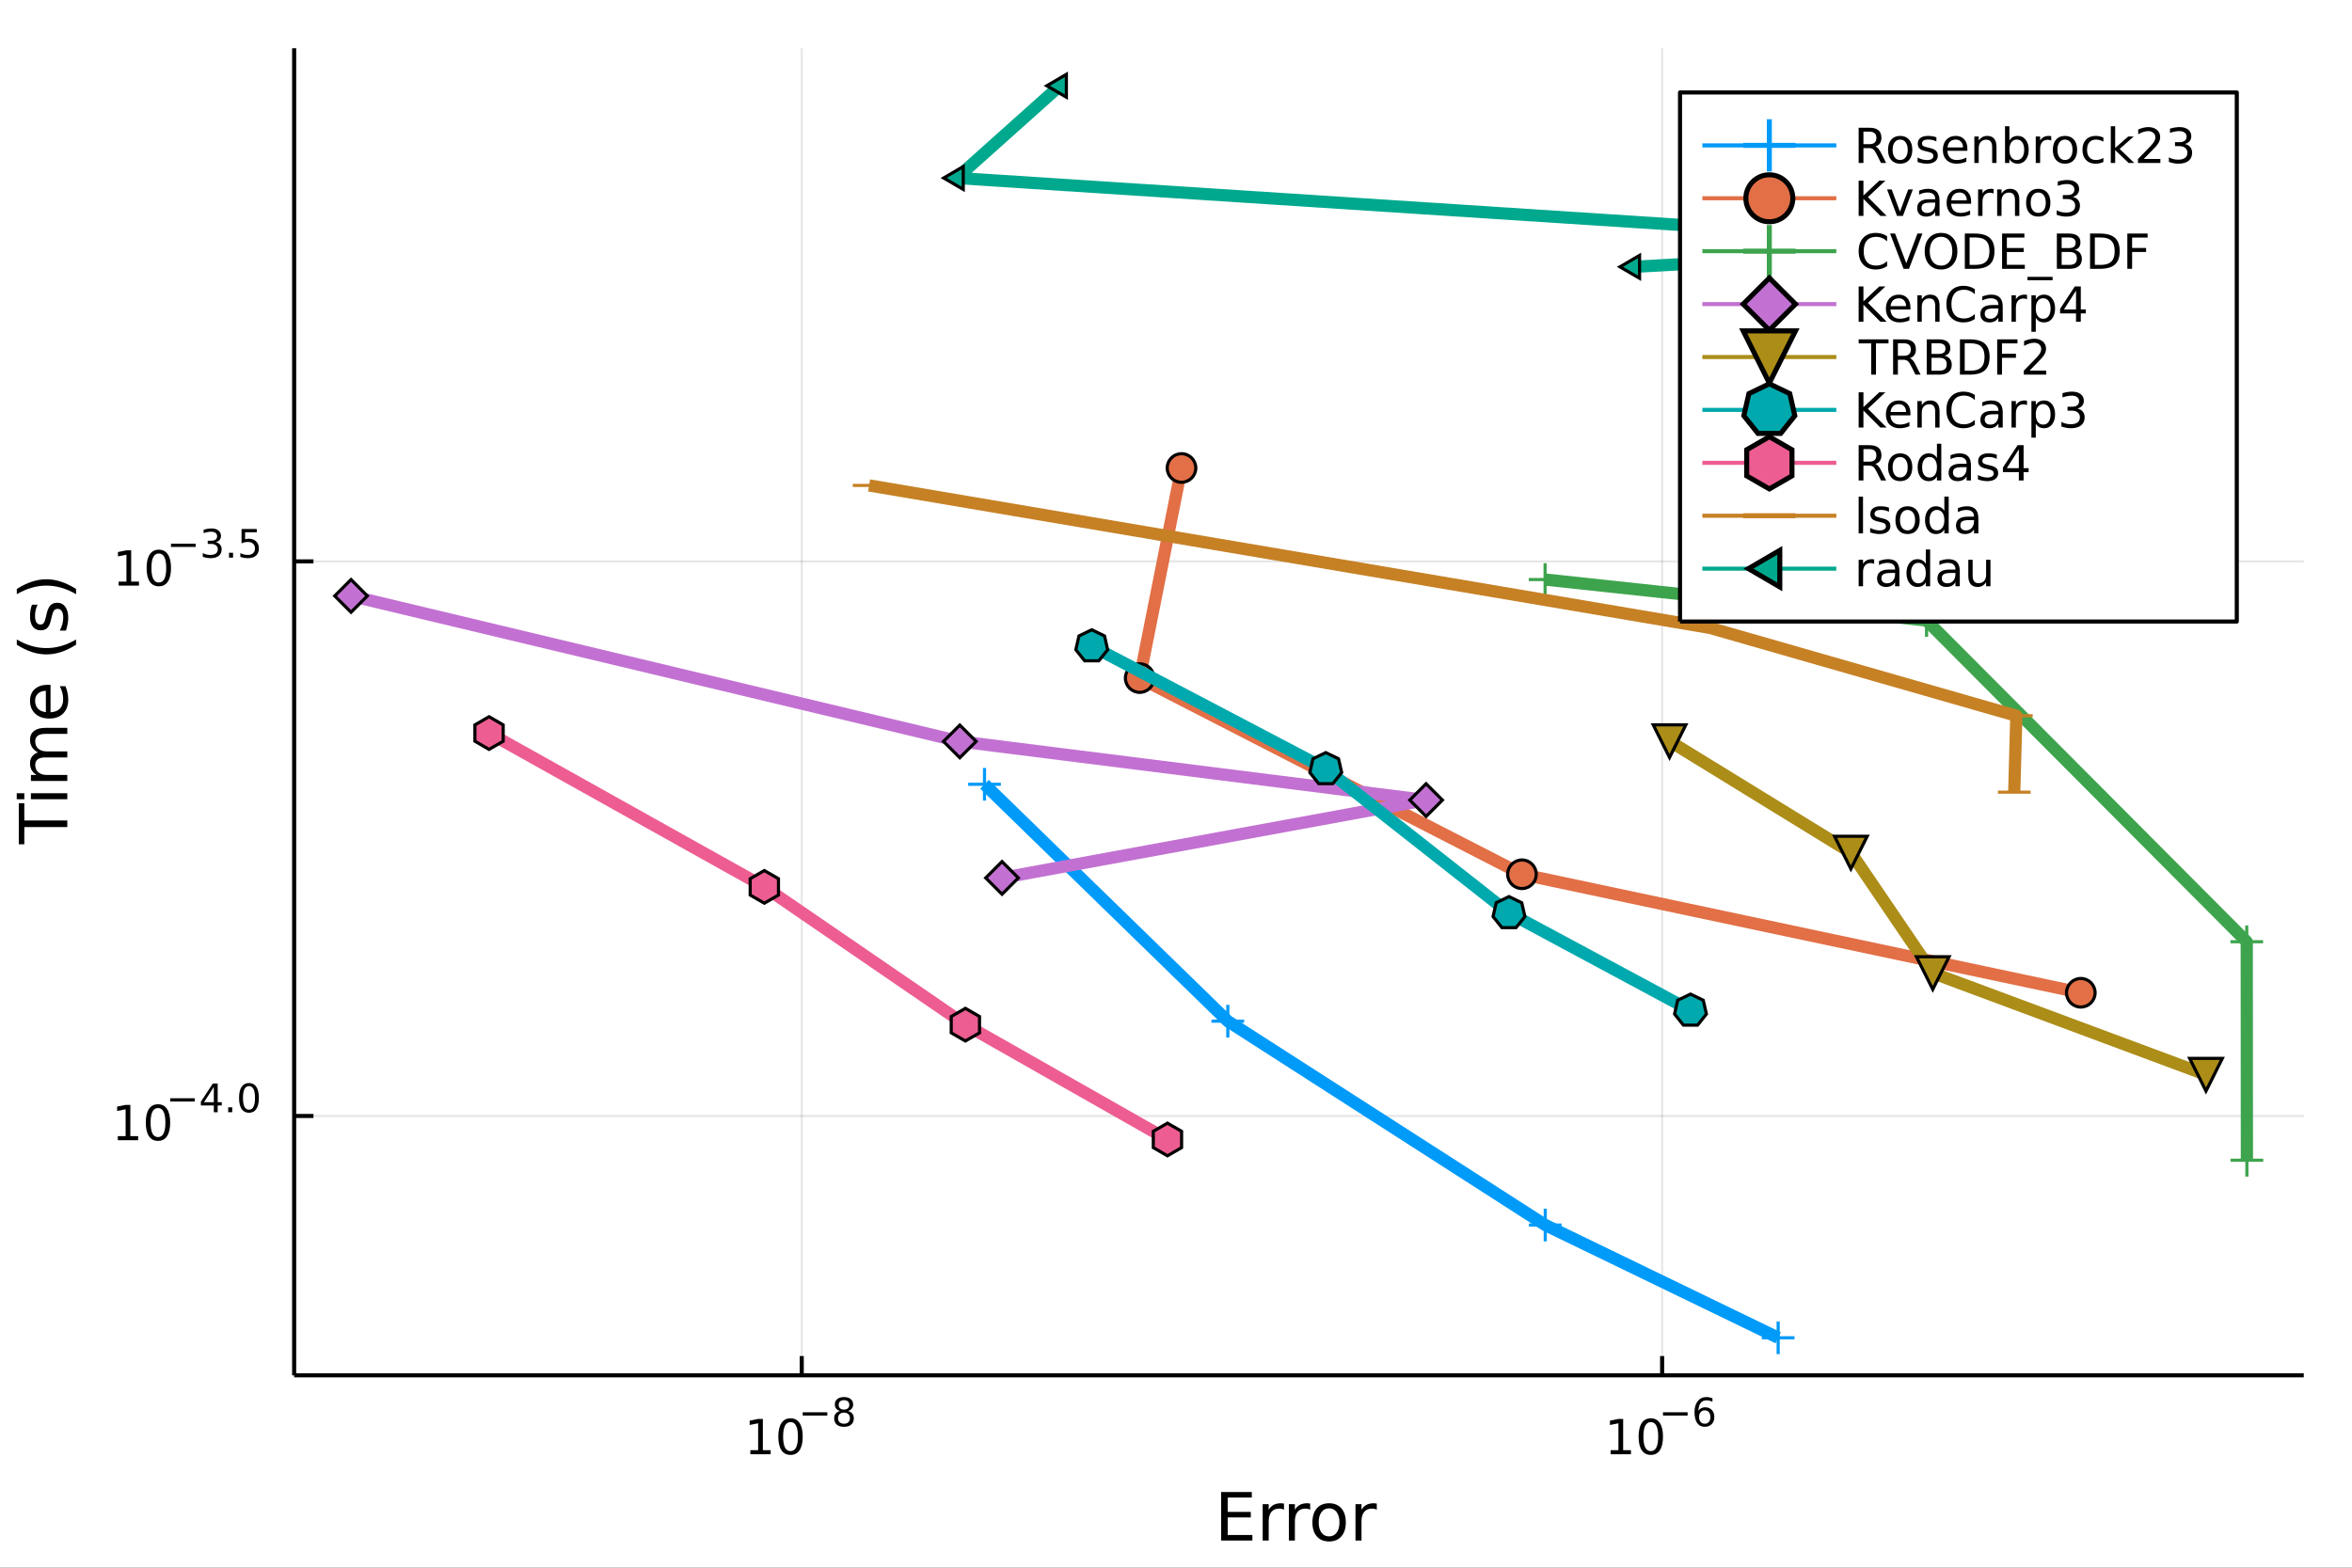 <?xml version="1.0" encoding="utf-8"?>
<svg xmlns="http://www.w3.org/2000/svg" xmlns:xlink="http://www.w3.org/1999/xlink" width="576" height="384" viewBox="0 0 2304 1536">
<rect x="0" y="0" width="2304" height="1536" fill="#333333" stroke="none"/>
<defs>
  <clipPath id="clip760">
    <rect x="0" y="0" width="2304" height="1536"/>
  </clipPath>
</defs>
<path clip-path="url(#clip760)" d="
M0 1536 L2304 1536 L2304 0 L0 0  Z
  " fill="#ffffff" fill-rule="evenodd" fill-opacity="1"/>
<defs>
  <clipPath id="clip761">
    <rect x="460" y="0" width="1614" height="1536"/>
  </clipPath>
</defs>
<path clip-path="url(#clip760)" d="
M288.159 1347.54 L2256.76 1347.54 L2256.76 47.244 L288.159 47.244  Z
  " fill="#ffffff" fill-rule="evenodd" fill-opacity="1"/>
<defs>
  <clipPath id="clip762">
    <rect x="288" y="47" width="1970" height="1301"/>
  </clipPath>
</defs>
<polyline clip-path="url(#clip762)" style="stroke:#000000; stroke-linecap:butt; stroke-linejoin:round; stroke-width:2; stroke-opacity:0.1; fill:none" points="
  785.377,1347.54 785.377,47.244 
  "/>
<polyline clip-path="url(#clip762)" style="stroke:#000000; stroke-linecap:butt; stroke-linejoin:round; stroke-width:2; stroke-opacity:0.1; fill:none" points="
  1628.21,1347.54 1628.21,47.244 
  "/>
<polyline clip-path="url(#clip760)" style="stroke:#000000; stroke-linecap:butt; stroke-linejoin:round; stroke-width:4; stroke-opacity:1; fill:none" points="
  288.159,1347.54 2256.76,1347.54 
  "/>
<polyline clip-path="url(#clip760)" style="stroke:#000000; stroke-linecap:butt; stroke-linejoin:round; stroke-width:4; stroke-opacity:1; fill:none" points="
  785.377,1347.54 785.377,1328.64 
  "/>
<polyline clip-path="url(#clip760)" style="stroke:#000000; stroke-linecap:butt; stroke-linejoin:round; stroke-width:4; stroke-opacity:1; fill:none" points="
  1628.21,1347.54 1628.21,1328.64 
  "/>
<path clip-path="url(#clip760)" d="M735.031 1420.89 L742.67 1420.89 L742.67 1394.53 L734.36 1396.19 L734.36 1391.94 L742.624 1390.27 L747.3 1390.27 L747.3 1420.89 L754.939 1420.89 L754.939 1424.83 L735.031 1424.83 L735.031 1420.89 Z" fill="#000000" fill-rule="evenodd" fill-opacity="1" /><path clip-path="url(#clip760)" d="M774.383 1393.35 Q770.772 1393.35 768.943 1396.91 Q767.138 1400.45 767.138 1407.58 Q767.138 1414.69 768.943 1418.25 Q770.772 1421.8 774.383 1421.8 Q778.017 1421.8 779.823 1418.25 Q781.652 1414.69 781.652 1407.58 Q781.652 1400.45 779.823 1396.91 Q778.017 1393.35 774.383 1393.35 M774.383 1389.64 Q780.193 1389.64 783.249 1394.25 Q786.328 1398.83 786.328 1407.58 Q786.328 1416.31 783.249 1420.92 Q780.193 1425.5 774.383 1425.5 Q768.573 1425.5 765.494 1420.92 Q762.439 1416.31 762.439 1407.58 Q762.439 1398.83 765.494 1394.25 Q768.573 1389.64 774.383 1389.64 Z" fill="#000000" fill-rule="evenodd" fill-opacity="1" /><path clip-path="url(#clip760)" d="M786.328 1383.74 L810.439 1383.74 L810.439 1386.94 L786.328 1386.94 L786.328 1383.74 Z" fill="#000000" fill-rule="evenodd" fill-opacity="1" /><path clip-path="url(#clip760)" d="M826.764 1384.08 Q824.056 1384.08 822.495 1385.53 Q820.953 1386.98 820.953 1389.52 Q820.953 1392.06 822.495 1393.51 Q824.056 1394.95 826.764 1394.95 Q829.473 1394.95 831.034 1393.51 Q832.595 1392.04 832.595 1389.52 Q832.595 1386.98 831.034 1385.53 Q829.491 1384.08 826.764 1384.08 M822.965 1382.47 Q820.52 1381.86 819.147 1380.19 Q817.793 1378.52 817.793 1376.11 Q817.793 1372.74 820.181 1370.79 Q822.589 1368.83 826.764 1368.83 Q830.958 1368.83 833.347 1370.79 Q835.736 1372.74 835.736 1376.11 Q835.736 1378.52 834.363 1380.19 Q833.008 1381.86 830.582 1382.47 Q833.328 1383.11 834.852 1384.97 Q836.394 1386.83 836.394 1389.52 Q836.394 1393.6 833.892 1395.78 Q831.41 1397.96 826.764 1397.96 Q822.119 1397.96 819.617 1395.78 Q817.135 1393.6 817.135 1389.52 Q817.135 1386.83 818.677 1384.97 Q820.219 1383.11 822.965 1382.47 M821.573 1376.47 Q821.573 1378.65 822.927 1379.87 Q824.3 1381.09 826.764 1381.09 Q829.209 1381.09 830.582 1379.87 Q831.974 1378.65 831.974 1376.47 Q831.974 1374.28 830.582 1373.06 Q829.209 1371.84 826.764 1371.84 Q824.3 1371.84 822.927 1373.06 Q821.573 1374.28 821.573 1376.47 Z" fill="#000000" fill-rule="evenodd" fill-opacity="1" /><path clip-path="url(#clip760)" d="M1577.76 1420.89 L1585.4 1420.89 L1585.4 1394.53 L1577.09 1396.19 L1577.09 1391.94 L1585.35 1390.27 L1590.03 1390.27 L1590.03 1420.89 L1597.67 1420.89 L1597.67 1424.83 L1577.76 1424.83 L1577.76 1420.89 Z" fill="#000000" fill-rule="evenodd" fill-opacity="1" /><path clip-path="url(#clip760)" d="M1617.11 1393.35 Q1613.5 1393.35 1611.67 1396.91 Q1609.86 1400.45 1609.86 1407.58 Q1609.86 1414.69 1611.67 1418.25 Q1613.5 1421.8 1617.11 1421.8 Q1620.74 1421.8 1622.55 1418.25 Q1624.38 1414.69 1624.38 1407.58 Q1624.38 1400.45 1622.55 1396.91 Q1620.74 1393.35 1617.11 1393.35 M1617.11 1389.64 Q1622.92 1389.64 1625.98 1394.25 Q1629.05 1398.83 1629.05 1407.58 Q1629.05 1416.31 1625.98 1420.92 Q1622.92 1425.5 1617.11 1425.5 Q1611.3 1425.5 1608.22 1420.92 Q1605.17 1416.31 1605.17 1407.58 Q1605.17 1398.83 1608.22 1394.25 Q1611.3 1389.64 1617.11 1389.64 Z" fill="#000000" fill-rule="evenodd" fill-opacity="1" /><path clip-path="url(#clip760)" d="M1629.05 1383.74 L1653.17 1383.74 L1653.17 1386.94 L1629.05 1386.94 L1629.05 1383.74 Z" fill="#000000" fill-rule="evenodd" fill-opacity="1" /><path clip-path="url(#clip760)" d="M1669.96 1381.86 Q1667.4 1381.86 1665.9 1383.61 Q1664.41 1385.36 1664.41 1388.41 Q1664.41 1391.44 1665.9 1393.21 Q1667.4 1394.95 1669.96 1394.95 Q1672.52 1394.95 1674 1393.21 Q1675.51 1391.44 1675.51 1388.41 Q1675.51 1385.36 1674 1383.61 Q1672.52 1381.86 1669.96 1381.86 M1677.5 1369.96 L1677.5 1373.42 Q1676.07 1372.74 1674.61 1372.39 Q1673.16 1372.03 1671.73 1372.03 Q1667.97 1372.03 1665.97 1374.57 Q1664 1377.11 1663.72 1382.24 Q1664.83 1380.6 1666.5 1379.74 Q1668.17 1378.85 1670.19 1378.85 Q1674.42 1378.85 1676.86 1381.43 Q1679.33 1383.99 1679.33 1388.41 Q1679.33 1392.74 1676.77 1395.35 Q1674.21 1397.96 1669.96 1397.96 Q1665.09 1397.96 1662.51 1394.24 Q1659.94 1390.5 1659.94 1383.41 Q1659.94 1376.75 1663.1 1372.8 Q1666.26 1368.83 1671.58 1368.83 Q1673.01 1368.83 1674.46 1369.11 Q1675.92 1369.39 1677.5 1369.96 Z" fill="#000000" fill-rule="evenodd" fill-opacity="1" /><path clip-path="url(#clip760)" d="M1196.21 1461.87 L1226.26 1461.87 L1226.26 1467.28 L1202.64 1467.28 L1202.64 1481.34 L1225.27 1481.34 L1225.27 1486.76 L1202.64 1486.76 L1202.64 1503.97 L1226.83 1503.97 L1226.83 1509.39 L1196.21 1509.39 L1196.21 1461.87 Z" fill="#000000" fill-rule="evenodd" fill-opacity="1" /><path clip-path="url(#clip760)" d="M1257.8 1479.21 Q1256.81 1478.64 1255.64 1478.38 Q1254.49 1478.1 1253.09 1478.1 Q1248.12 1478.1 1245.45 1481.34 Q1242.81 1484.56 1242.81 1490.61 L1242.81 1509.39 L1236.92 1509.39 L1236.92 1473.74 L1242.81 1473.74 L1242.81 1479.28 Q1244.66 1476.03 1247.62 1474.47 Q1250.58 1472.88 1254.81 1472.88 Q1255.41 1472.88 1256.15 1472.97 Q1256.88 1473.04 1257.77 1473.2 L1257.8 1479.21 Z" fill="#000000" fill-rule="evenodd" fill-opacity="1" /><path clip-path="url(#clip760)" d="M1283.45 1479.21 Q1282.47 1478.64 1281.29 1478.38 Q1280.14 1478.1 1278.74 1478.1 Q1273.78 1478.1 1271.1 1481.34 Q1268.46 1484.56 1268.46 1490.61 L1268.46 1509.39 L1262.57 1509.39 L1262.57 1473.74 L1268.46 1473.74 L1268.46 1479.28 Q1270.31 1476.03 1273.27 1474.47 Q1276.23 1472.88 1280.46 1472.88 Q1281.07 1472.88 1281.8 1472.97 Q1282.53 1473.04 1283.42 1473.2 L1283.45 1479.21 Z" fill="#000000" fill-rule="evenodd" fill-opacity="1" /><path clip-path="url(#clip760)" d="M1301.98 1477.84 Q1297.27 1477.84 1294.53 1481.54 Q1291.79 1485.2 1291.79 1491.59 Q1291.79 1497.99 1294.5 1501.68 Q1297.24 1505.34 1301.98 1505.34 Q1306.66 1505.34 1309.39 1501.65 Q1312.13 1497.96 1312.13 1491.59 Q1312.13 1485.26 1309.39 1481.57 Q1306.66 1477.84 1301.98 1477.84 M1301.98 1472.88 Q1309.62 1472.88 1313.98 1477.84 Q1318.34 1482.81 1318.34 1491.59 Q1318.34 1500.35 1313.98 1505.34 Q1309.62 1510.31 1301.98 1510.31 Q1294.31 1510.31 1289.95 1505.34 Q1285.62 1500.35 1285.62 1491.59 Q1285.62 1482.81 1289.95 1477.84 Q1294.31 1472.88 1301.98 1472.88 Z" fill="#000000" fill-rule="evenodd" fill-opacity="1" /><path clip-path="url(#clip760)" d="M1348.7 1479.21 Q1347.72 1478.64 1346.54 1478.38 Q1345.39 1478.1 1343.99 1478.1 Q1339.03 1478.1 1336.35 1481.34 Q1333.71 1484.56 1333.71 1490.61 L1333.71 1509.39 L1327.82 1509.39 L1327.82 1473.74 L1333.71 1473.74 L1333.71 1479.28 Q1335.56 1476.03 1338.52 1474.47 Q1341.48 1472.88 1345.71 1472.88 Q1346.32 1472.88 1347.05 1472.97 Q1347.78 1473.04 1348.67 1473.2 L1348.7 1479.21 Z" fill="#000000" fill-rule="evenodd" fill-opacity="1" /><polyline clip-path="url(#clip762)" style="stroke:#000000; stroke-linecap:butt; stroke-linejoin:round; stroke-width:2; stroke-opacity:0.1; fill:none" points="
  288.159,1093.41 2256.76,1093.41 
  "/>
<polyline clip-path="url(#clip762)" style="stroke:#000000; stroke-linecap:butt; stroke-linejoin:round; stroke-width:2; stroke-opacity:0.1; fill:none" points="
  288.159,550.042 2256.76,550.042 
  "/>
<polyline clip-path="url(#clip760)" style="stroke:#000000; stroke-linecap:butt; stroke-linejoin:round; stroke-width:4; stroke-opacity:1; fill:none" points="
  288.159,1347.54 288.159,47.244 
  "/>
<polyline clip-path="url(#clip760)" style="stroke:#000000; stroke-linecap:butt; stroke-linejoin:round; stroke-width:4; stroke-opacity:1; fill:none" points="
  288.159,1093.41 307.057,1093.41 
  "/>
<polyline clip-path="url(#clip760)" style="stroke:#000000; stroke-linecap:butt; stroke-linejoin:round; stroke-width:4; stroke-opacity:1; fill:none" points="
  288.159,550.042 307.057,550.042 
  "/>
<path clip-path="url(#clip760)" d="M115.411 1113.2 L123.05 1113.2 L123.05 1086.84 L114.74 1088.51 L114.74 1084.25 L123.004 1082.58 L127.68 1082.58 L127.68 1113.2 L135.319 1113.2 L135.319 1117.14 L115.411 1117.14 L115.411 1113.2 Z" fill="#000000" fill-rule="evenodd" fill-opacity="1" /><path clip-path="url(#clip760)" d="M154.763 1085.66 Q151.152 1085.66 149.323 1089.22 Q147.518 1092.77 147.518 1099.89 Q147.518 1107 149.323 1110.57 Q151.152 1114.11 154.763 1114.11 Q158.397 1114.11 160.203 1110.57 Q162.032 1107 162.032 1099.89 Q162.032 1092.77 160.203 1089.22 Q158.397 1085.66 154.763 1085.66 M154.763 1081.95 Q160.573 1081.95 163.629 1086.56 Q166.707 1091.14 166.707 1099.89 Q166.707 1108.62 163.629 1113.23 Q160.573 1117.81 154.763 1117.81 Q148.953 1117.81 145.874 1113.23 Q142.819 1108.62 142.819 1099.89 Q142.819 1091.14 145.874 1086.56 Q148.953 1081.95 154.763 1081.95 Z" fill="#000000" fill-rule="evenodd" fill-opacity="1" /><path clip-path="url(#clip760)" d="M166.707 1076.06 L190.819 1076.06 L190.819 1079.25 L166.707 1079.25 L166.707 1076.06 Z" fill="#000000" fill-rule="evenodd" fill-opacity="1" /><path clip-path="url(#clip760)" d="M209.458 1064.96 L199.866 1079.95 L209.458 1079.95 L209.458 1064.96 M208.461 1061.65 L213.238 1061.65 L213.238 1079.95 L217.244 1079.95 L217.244 1083.11 L213.238 1083.11 L213.238 1089.73 L209.458 1089.73 L209.458 1083.11 L196.781 1083.11 L196.781 1079.44 L208.461 1061.65 Z" fill="#000000" fill-rule="evenodd" fill-opacity="1" /><path clip-path="url(#clip760)" d="M223.526 1084.95 L227.494 1084.95 L227.494 1089.73 L223.526 1089.73 L223.526 1084.95 Z" fill="#000000" fill-rule="evenodd" fill-opacity="1" /><path clip-path="url(#clip760)" d="M243.895 1064.15 Q240.961 1064.15 239.475 1067.05 Q238.008 1069.92 238.008 1075.72 Q238.008 1081.49 239.475 1084.39 Q240.961 1087.27 243.895 1087.27 Q246.847 1087.27 248.314 1084.39 Q249.8 1081.49 249.8 1075.72 Q249.8 1069.92 248.314 1067.05 Q246.847 1064.15 243.895 1064.15 M243.895 1061.14 Q248.615 1061.14 251.098 1064.88 Q253.599 1068.61 253.599 1075.72 Q253.599 1082.81 251.098 1086.55 Q248.615 1090.27 243.895 1090.27 Q239.174 1090.27 236.672 1086.55 Q234.19 1082.81 234.19 1075.72 Q234.19 1068.61 236.672 1064.88 Q239.174 1061.14 243.895 1061.14 Z" fill="#000000" fill-rule="evenodd" fill-opacity="1" /><path clip-path="url(#clip760)" d="M116.22 569.835 L123.859 569.835 L123.859 543.469 L115.549 545.136 L115.549 540.877 L123.813 539.21 L128.489 539.21 L128.489 569.835 L136.127 569.835 L136.127 573.77 L116.22 573.77 L116.22 569.835 Z" fill="#000000" fill-rule="evenodd" fill-opacity="1" /><path clip-path="url(#clip760)" d="M155.572 542.289 Q151.961 542.289 150.132 545.854 Q148.326 549.395 148.326 556.525 Q148.326 563.631 150.132 567.196 Q151.961 570.738 155.572 570.738 Q159.206 570.738 161.012 567.196 Q162.84 563.631 162.84 556.525 Q162.84 549.395 161.012 545.854 Q159.206 542.289 155.572 542.289 M155.572 538.585 Q161.382 538.585 164.438 543.192 Q167.516 547.775 167.516 556.525 Q167.516 565.252 164.438 569.858 Q161.382 574.441 155.572 574.441 Q149.762 574.441 146.683 569.858 Q143.627 565.252 143.627 556.525 Q143.627 547.775 146.683 543.192 Q149.762 538.585 155.572 538.585 Z" fill="#000000" fill-rule="evenodd" fill-opacity="1" /><path clip-path="url(#clip760)" d="M167.516 532.686 L191.628 532.686 L191.628 535.884 L167.516 535.884 L167.516 532.686 Z" fill="#000000" fill-rule="evenodd" fill-opacity="1" /><path clip-path="url(#clip760)" d="M211.338 531.219 Q214.065 531.802 215.589 533.646 Q217.131 535.489 217.131 538.197 Q217.131 542.354 214.272 544.629 Q211.414 546.905 206.147 546.905 Q204.379 546.905 202.499 546.548 Q200.637 546.209 198.643 545.513 L198.643 541.846 Q200.223 542.767 202.104 543.238 Q203.984 543.708 206.035 543.708 Q209.608 543.708 211.47 542.297 Q213.351 540.887 213.351 538.197 Q213.351 535.714 211.602 534.323 Q209.871 532.912 206.768 532.912 L203.495 532.912 L203.495 529.79 L206.918 529.79 Q209.721 529.79 211.207 528.68 Q212.692 527.552 212.692 525.445 Q212.692 523.283 211.15 522.135 Q209.627 520.969 206.768 520.969 Q205.207 520.969 203.42 521.308 Q201.633 521.646 199.489 522.361 L199.489 518.976 Q201.652 518.374 203.533 518.073 Q205.433 517.772 207.107 517.772 Q211.432 517.772 213.953 519.747 Q216.473 521.703 216.473 525.05 Q216.473 527.383 215.137 529 Q213.802 530.599 211.338 531.219 Z" fill="#000000" fill-rule="evenodd" fill-opacity="1" /><path clip-path="url(#clip760)" d="M224.334 541.582 L228.303 541.582 L228.303 546.36 L224.334 546.36 L224.334 541.582 Z" fill="#000000" fill-rule="evenodd" fill-opacity="1" /><path clip-path="url(#clip760)" d="M236.616 518.28 L251.531 518.28 L251.531 521.477 L240.095 521.477 L240.095 528.361 Q240.923 528.079 241.75 527.947 Q242.578 527.796 243.406 527.796 Q248.107 527.796 250.853 530.373 Q253.599 532.95 253.599 537.351 Q253.599 541.883 250.778 544.404 Q247.957 546.905 242.823 546.905 Q241.055 546.905 239.211 546.604 Q237.387 546.303 235.431 545.701 L235.431 541.883 Q237.124 542.805 238.929 543.256 Q240.735 543.708 242.747 543.708 Q246.001 543.708 247.901 541.996 Q249.8 540.285 249.8 537.351 Q249.8 534.417 247.901 532.705 Q246.001 530.994 242.747 530.994 Q241.224 530.994 239.7 531.332 Q238.196 531.671 236.616 532.385 L236.616 518.28 Z" fill="#000000" fill-rule="evenodd" fill-opacity="1" /><path clip-path="url(#clip760)" d="M18.404 827.219 L18.404 787.02 L23.815 787.02 L23.815 803.889 L65.924 803.889 L65.924 810.35 L23.815 810.35 L23.815 827.219 L18.404 827.219 Z" fill="#000000" fill-rule="evenodd" fill-opacity="1" /><path clip-path="url(#clip760)" d="M30.276 783.073 L30.276 777.216 L65.924 777.216 L65.924 783.073 L30.276 783.073 M16.399 783.073 L16.399 777.216 L23.815 777.216 L23.815 783.073 L16.399 783.073 Z" fill="#000000" fill-rule="evenodd" fill-opacity="1" /><path clip-path="url(#clip760)" d="M37.119 737.208 Q33.173 735.012 31.295 731.956 Q29.417 728.901 29.417 724.763 Q29.417 719.193 33.332 716.169 Q37.215 713.145 44.408 713.145 L65.924 713.145 L65.924 719.034 L44.599 719.034 Q39.475 719.034 36.992 720.848 Q34.509 722.662 34.509 726.386 Q34.509 730.938 37.533 733.579 Q40.557 736.221 45.777 736.221 L65.924 736.221 L65.924 742.109 L44.599 742.109 Q39.443 742.109 36.992 743.924 Q34.509 745.738 34.509 749.526 Q34.509 754.013 37.565 756.655 Q40.589 759.297 45.777 759.297 L65.924 759.297 L65.924 765.185 L30.276 765.185 L30.276 759.297 L35.814 759.297 Q32.536 757.292 30.976 754.491 Q29.417 751.69 29.417 747.839 Q29.417 743.956 31.39 741.25 Q33.364 738.513 37.119 737.208 Z" fill="#000000" fill-rule="evenodd" fill-opacity="1" /><path clip-path="url(#clip760)" d="M46.636 670.973 L49.501 670.973 L49.501 697.9 Q55.548 697.518 58.731 694.271 Q61.882 690.993 61.882 685.168 Q61.882 681.794 61.054 678.643 Q60.227 675.461 58.572 672.341 L64.11 672.341 Q65.447 675.492 66.147 678.803 Q66.847 682.113 66.847 685.518 Q66.847 694.048 61.882 699.045 Q56.917 704.011 48.45 704.011 Q39.697 704.011 34.573 699.3 Q29.417 694.558 29.417 686.537 Q29.417 679.344 34.064 675.174 Q38.679 670.973 46.636 670.973 M44.917 676.829 Q40.111 676.893 37.247 679.535 Q34.382 682.145 34.382 686.473 Q34.382 691.375 37.151 694.335 Q39.92 697.263 44.949 697.709 L44.917 676.829 Z" fill="#000000" fill-rule="evenodd" fill-opacity="1" /><path clip-path="url(#clip760)" d="M16.463 626.572 Q23.783 630.837 30.945 632.906 Q38.106 634.975 45.458 634.975 Q52.811 634.975 60.036 632.906 Q67.229 630.805 74.518 626.572 L74.518 631.664 Q67.038 636.439 59.813 638.826 Q52.588 641.181 45.458 641.181 Q38.361 641.181 31.167 638.826 Q23.974 636.471 16.463 631.664 L16.463 626.572 Z" fill="#000000" fill-rule="evenodd" fill-opacity="1" /><path clip-path="url(#clip760)" d="M31.326 592.484 L36.865 592.484 Q35.592 594.966 34.955 597.64 Q34.318 600.313 34.318 603.178 Q34.318 607.538 35.655 609.735 Q36.992 611.899 39.666 611.899 Q41.703 611.899 42.88 610.339 Q44.026 608.78 45.077 604.069 L45.522 602.064 Q46.859 595.826 49.31 593.216 Q51.729 590.574 56.089 590.574 Q61.054 590.574 63.951 594.521 Q66.847 598.435 66.847 605.31 Q66.847 608.175 66.274 611.294 Q65.733 614.382 64.619 617.819 L58.572 617.819 Q60.259 614.573 61.118 611.422 Q61.946 608.27 61.946 605.183 Q61.946 601.045 60.545 598.817 Q59.113 596.589 56.535 596.589 Q54.148 596.589 52.874 598.213 Q51.601 599.804 50.424 605.247 L49.946 607.284 Q48.8 612.726 46.445 615.145 Q44.058 617.564 39.92 617.564 Q34.891 617.564 32.154 614 Q29.417 610.435 29.417 603.878 Q29.417 600.632 29.894 597.767 Q30.372 594.902 31.326 592.484 Z" fill="#000000" fill-rule="evenodd" fill-opacity="1" /><path clip-path="url(#clip760)" d="M16.463 582.171 L16.463 577.079 Q23.974 572.304 31.167 569.949 Q38.361 567.562 45.458 567.562 Q52.588 567.562 59.813 569.949 Q67.038 572.304 74.518 577.079 L74.518 582.171 Q67.229 577.938 60.036 575.869 Q52.811 573.768 45.458 573.768 Q38.106 573.768 30.945 575.869 Q23.783 577.938 16.463 582.171 Z" fill="#000000" fill-rule="evenodd" fill-opacity="1" /><polyline clip-path="url(#clip762)" style="stroke:#009af9; stroke-linecap:butt; stroke-linejoin:round; stroke-width:12; stroke-opacity:1; fill:none" points="
  1741.88,1310.74 1513.72,1200.27 1202.75,1000.54 964.415,768.431 
  "/>
<line clip-path="url(#clip762)" x1="1741.88" y1="1310.74" x2="1741.88" y2="1294.74" style="stroke:#009af9; stroke-width:3.072; stroke-opacity:1"/>
<line clip-path="url(#clip762)" x1="1741.88" y1="1310.74" x2="1725.88" y2="1310.74" style="stroke:#009af9; stroke-width:3.072; stroke-opacity:1"/>
<line clip-path="url(#clip762)" x1="1741.88" y1="1310.74" x2="1741.88" y2="1326.74" style="stroke:#009af9; stroke-width:3.072; stroke-opacity:1"/>
<line clip-path="url(#clip762)" x1="1741.88" y1="1310.74" x2="1757.88" y2="1310.74" style="stroke:#009af9; stroke-width:3.072; stroke-opacity:1"/>
<line clip-path="url(#clip762)" x1="1513.72" y1="1200.27" x2="1513.72" y2="1184.27" style="stroke:#009af9; stroke-width:3.072; stroke-opacity:1"/>
<line clip-path="url(#clip762)" x1="1513.72" y1="1200.27" x2="1497.72" y2="1200.27" style="stroke:#009af9; stroke-width:3.072; stroke-opacity:1"/>
<line clip-path="url(#clip762)" x1="1513.72" y1="1200.27" x2="1513.72" y2="1216.27" style="stroke:#009af9; stroke-width:3.072; stroke-opacity:1"/>
<line clip-path="url(#clip762)" x1="1513.72" y1="1200.27" x2="1529.72" y2="1200.27" style="stroke:#009af9; stroke-width:3.072; stroke-opacity:1"/>
<line clip-path="url(#clip762)" x1="1202.75" y1="1000.54" x2="1202.75" y2="984.538" style="stroke:#009af9; stroke-width:3.072; stroke-opacity:1"/>
<line clip-path="url(#clip762)" x1="1202.75" y1="1000.54" x2="1186.75" y2="1000.54" style="stroke:#009af9; stroke-width:3.072; stroke-opacity:1"/>
<line clip-path="url(#clip762)" x1="1202.75" y1="1000.54" x2="1202.75" y2="1016.54" style="stroke:#009af9; stroke-width:3.072; stroke-opacity:1"/>
<line clip-path="url(#clip762)" x1="1202.75" y1="1000.54" x2="1218.75" y2="1000.54" style="stroke:#009af9; stroke-width:3.072; stroke-opacity:1"/>
<line clip-path="url(#clip762)" x1="964.415" y1="768.431" x2="964.415" y2="752.431" style="stroke:#009af9; stroke-width:3.072; stroke-opacity:1"/>
<line clip-path="url(#clip762)" x1="964.415" y1="768.431" x2="948.415" y2="768.431" style="stroke:#009af9; stroke-width:3.072; stroke-opacity:1"/>
<line clip-path="url(#clip762)" x1="964.415" y1="768.431" x2="964.415" y2="784.431" style="stroke:#009af9; stroke-width:3.072; stroke-opacity:1"/>
<line clip-path="url(#clip762)" x1="964.415" y1="768.431" x2="980.415" y2="768.431" style="stroke:#009af9; stroke-width:3.072; stroke-opacity:1"/>
<polyline clip-path="url(#clip762)" style="stroke:#e26f46; stroke-linecap:butt; stroke-linejoin:round; stroke-width:12; stroke-opacity:1; fill:none" points="
  2038.34,972.693 1490.9,856.586 1116.43,664.373 1157.39,458.527 
  "/>
<circle clip-path="url(#clip762)" cx="2038.34" cy="972.693" r="14" fill="#e26f46" fill-rule="evenodd" fill-opacity="1" stroke="#000000" stroke-opacity="1" stroke-width="3.072"/>
<circle clip-path="url(#clip762)" cx="1490.9" cy="856.586" r="14" fill="#e26f46" fill-rule="evenodd" fill-opacity="1" stroke="#000000" stroke-opacity="1" stroke-width="3.072"/>
<circle clip-path="url(#clip762)" cx="1116.43" cy="664.373" r="14" fill="#e26f46" fill-rule="evenodd" fill-opacity="1" stroke="#000000" stroke-opacity="1" stroke-width="3.072"/>
<circle clip-path="url(#clip762)" cx="1157.39" cy="458.527" r="14" fill="#e26f46" fill-rule="evenodd" fill-opacity="1" stroke="#000000" stroke-opacity="1" stroke-width="3.072"/>
<polyline clip-path="url(#clip762)" style="stroke:#3da44d; stroke-linecap:butt; stroke-linejoin:round; stroke-width:12; stroke-opacity:1; fill:none" points="
  2201.04,1136.79 2200.9,922.699 1887.23,607.932 1513.55,567.84 
  "/>
<line clip-path="url(#clip762)" x1="2201.04" y1="1136.79" x2="2201.04" y2="1120.79" style="stroke:#3da44d; stroke-width:3.072; stroke-opacity:1"/>
<line clip-path="url(#clip762)" x1="2201.04" y1="1136.79" x2="2185.04" y2="1136.79" style="stroke:#3da44d; stroke-width:3.072; stroke-opacity:1"/>
<line clip-path="url(#clip762)" x1="2201.04" y1="1136.79" x2="2201.04" y2="1152.79" style="stroke:#3da44d; stroke-width:3.072; stroke-opacity:1"/>
<line clip-path="url(#clip762)" x1="2201.04" y1="1136.79" x2="2217.04" y2="1136.79" style="stroke:#3da44d; stroke-width:3.072; stroke-opacity:1"/>
<line clip-path="url(#clip762)" x1="2200.9" y1="922.699" x2="2200.9" y2="906.699" style="stroke:#3da44d; stroke-width:3.072; stroke-opacity:1"/>
<line clip-path="url(#clip762)" x1="2200.9" y1="922.699" x2="2184.9" y2="922.699" style="stroke:#3da44d; stroke-width:3.072; stroke-opacity:1"/>
<line clip-path="url(#clip762)" x1="2200.9" y1="922.699" x2="2200.9" y2="938.699" style="stroke:#3da44d; stroke-width:3.072; stroke-opacity:1"/>
<line clip-path="url(#clip762)" x1="2200.9" y1="922.699" x2="2216.9" y2="922.699" style="stroke:#3da44d; stroke-width:3.072; stroke-opacity:1"/>
<line clip-path="url(#clip762)" x1="1887.23" y1="607.932" x2="1887.23" y2="591.932" style="stroke:#3da44d; stroke-width:3.072; stroke-opacity:1"/>
<line clip-path="url(#clip762)" x1="1887.23" y1="607.932" x2="1871.23" y2="607.932" style="stroke:#3da44d; stroke-width:3.072; stroke-opacity:1"/>
<line clip-path="url(#clip762)" x1="1887.23" y1="607.932" x2="1887.23" y2="623.932" style="stroke:#3da44d; stroke-width:3.072; stroke-opacity:1"/>
<line clip-path="url(#clip762)" x1="1887.23" y1="607.932" x2="1903.23" y2="607.932" style="stroke:#3da44d; stroke-width:3.072; stroke-opacity:1"/>
<line clip-path="url(#clip762)" x1="1513.55" y1="567.84" x2="1513.55" y2="551.84" style="stroke:#3da44d; stroke-width:3.072; stroke-opacity:1"/>
<line clip-path="url(#clip762)" x1="1513.55" y1="567.84" x2="1497.55" y2="567.84" style="stroke:#3da44d; stroke-width:3.072; stroke-opacity:1"/>
<line clip-path="url(#clip762)" x1="1513.55" y1="567.84" x2="1513.55" y2="583.84" style="stroke:#3da44d; stroke-width:3.072; stroke-opacity:1"/>
<line clip-path="url(#clip762)" x1="1513.55" y1="567.84" x2="1529.55" y2="567.84" style="stroke:#3da44d; stroke-width:3.072; stroke-opacity:1"/>
<polyline clip-path="url(#clip762)" style="stroke:#c271d2; stroke-linecap:butt; stroke-linejoin:round; stroke-width:12; stroke-opacity:1; fill:none" points="
  981.562,860.169 1397,783.903 940.2,726.43 343.874,583.871 
  "/>
<path clip-path="url(#clip762)" d="M981.562 844.169 L965.562 860.169 L981.562 876.169 L997.562 860.169 L981.562 844.169 Z" fill="#c271d2" fill-rule="evenodd" fill-opacity="1" stroke="#000000" stroke-opacity="1" stroke-width="3.072"/>
<path clip-path="url(#clip762)" d="M1397 767.903 L1381 783.903 L1397 799.903 L1413 783.903 L1397 767.903 Z" fill="#c271d2" fill-rule="evenodd" fill-opacity="1" stroke="#000000" stroke-opacity="1" stroke-width="3.072"/>
<path clip-path="url(#clip762)" d="M940.2 710.43 L924.2 726.43 L940.2 742.43 L956.2 726.43 L940.2 710.43 Z" fill="#c271d2" fill-rule="evenodd" fill-opacity="1" stroke="#000000" stroke-opacity="1" stroke-width="3.072"/>
<path clip-path="url(#clip762)" d="M343.874 567.871 L327.874 583.871 L343.874 599.871 L359.874 583.871 L343.874 567.871 Z" fill="#c271d2" fill-rule="evenodd" fill-opacity="1" stroke="#000000" stroke-opacity="1" stroke-width="3.072"/>
<polyline clip-path="url(#clip762)" style="stroke:#ac8d18; stroke-linecap:butt; stroke-linejoin:round; stroke-width:12; stroke-opacity:1; fill:none" points="
  2160.97,1053.01 1893.32,953.391 1813.11,835.354 1635.47,726.17 
  "/>
<path clip-path="url(#clip762)" d="M2176.97 1037.01 L2144.97 1037.01 L2160.97 1069.01 L2176.97 1037.01 Z" fill="#ac8d18" fill-rule="evenodd" fill-opacity="1" stroke="#000000" stroke-opacity="1" stroke-width="3.072"/>
<path clip-path="url(#clip762)" d="M1909.32 937.391 L1877.32 937.391 L1893.32 969.391 L1909.32 937.391 Z" fill="#ac8d18" fill-rule="evenodd" fill-opacity="1" stroke="#000000" stroke-opacity="1" stroke-width="3.072"/>
<path clip-path="url(#clip762)" d="M1829.11 819.354 L1797.11 819.354 L1813.11 851.354 L1829.11 819.354 Z" fill="#ac8d18" fill-rule="evenodd" fill-opacity="1" stroke="#000000" stroke-opacity="1" stroke-width="3.072"/>
<path clip-path="url(#clip762)" d="M1651.47 710.17 L1619.47 710.17 L1635.47 742.17 L1651.47 710.17 Z" fill="#ac8d18" fill-rule="evenodd" fill-opacity="1" stroke="#000000" stroke-opacity="1" stroke-width="3.072"/>
<polyline clip-path="url(#clip762)" style="stroke:#00a9ad; stroke-linecap:butt; stroke-linejoin:round; stroke-width:12; stroke-opacity:1; fill:none" points="
  1655.99,989.996 1478.19,894.472 1298.71,753.385 1069.47,633.034 
  "/>
<path clip-path="url(#clip762)" d="M1655.99 973.996 L1643.47 980.028 L1640.39 993.564 L1649.04 1004.41 L1662.93 1004.41 L1671.59 993.564 L1668.5 980.028 Z" fill="#00a9ad" fill-rule="evenodd" fill-opacity="1" stroke="#000000" stroke-opacity="1" stroke-width="3.072"/>
<path clip-path="url(#clip762)" d="M1478.19 878.472 L1465.68 884.504 L1462.59 898.04 L1471.24 908.888 L1485.13 908.888 L1493.79 898.04 L1490.7 884.504 Z" fill="#00a9ad" fill-rule="evenodd" fill-opacity="1" stroke="#000000" stroke-opacity="1" stroke-width="3.072"/>
<path clip-path="url(#clip762)" d="M1298.71 737.385 L1286.19 743.417 L1283.11 756.953 L1291.76 767.801 L1305.65 767.801 L1314.31 756.953 L1311.22 743.417 Z" fill="#00a9ad" fill-rule="evenodd" fill-opacity="1" stroke="#000000" stroke-opacity="1" stroke-width="3.072"/>
<path clip-path="url(#clip762)" d="M1069.47 617.034 L1056.96 623.066 L1053.87 636.602 L1062.53 647.45 L1076.41 647.45 L1085.07 636.602 L1081.98 623.066 Z" fill="#00a9ad" fill-rule="evenodd" fill-opacity="1" stroke="#000000" stroke-opacity="1" stroke-width="3.072"/>
<polyline clip-path="url(#clip762)" style="stroke:#ed5d92; stroke-linecap:butt; stroke-linejoin:round; stroke-width:12; stroke-opacity:1; fill:none" points="
  1143.62,1116.44 945.672,1003.96 748.731,868.948 479.072,718.239 
  "/>
<path clip-path="url(#clip762)" d="M1143.62 1132.44 L1129.77 1124.44 L1129.77 1108.44 L1143.62 1100.44 L1157.48 1108.44 L1157.48 1124.44 Z" fill="#ed5d92" fill-rule="evenodd" fill-opacity="1" stroke="#000000" stroke-opacity="1" stroke-width="3.072"/>
<path clip-path="url(#clip762)" d="M945.672 1019.96 L931.816 1011.96 L931.816 995.961 L945.672 987.961 L959.528 995.961 L959.528 1011.96 Z" fill="#ed5d92" fill-rule="evenodd" fill-opacity="1" stroke="#000000" stroke-opacity="1" stroke-width="3.072"/>
<path clip-path="url(#clip762)" d="M748.731 884.948 L734.875 876.948 L734.875 860.948 L748.731 852.948 L762.587 860.948 L762.587 876.948 Z" fill="#ed5d92" fill-rule="evenodd" fill-opacity="1" stroke="#000000" stroke-opacity="1" stroke-width="3.072"/>
<path clip-path="url(#clip762)" d="M479.072 734.239 L465.216 726.239 L465.216 710.239 L479.072 702.239 L492.928 710.239 L492.928 726.239 Z" fill="#ed5d92" fill-rule="evenodd" fill-opacity="1" stroke="#000000" stroke-opacity="1" stroke-width="3.072"/>
<polyline clip-path="url(#clip762)" style="stroke:#c68125; stroke-linecap:butt; stroke-linejoin:round; stroke-width:12; stroke-opacity:1; fill:none" points="
  1973.14,776.151 1975.2,701.282 1675.26,615.243 851.363,475.614 
  "/>
<line clip-path="url(#clip762)" x1="1989.14" y1="776.151" x2="1957.14" y2="776.151" style="stroke:#c68125; stroke-width:3.072; stroke-opacity:1"/>
<line clip-path="url(#clip762)" x1="1991.2" y1="701.282" x2="1959.2" y2="701.282" style="stroke:#c68125; stroke-width:3.072; stroke-opacity:1"/>
<line clip-path="url(#clip762)" x1="1691.26" y1="615.243" x2="1659.26" y2="615.243" style="stroke:#c68125; stroke-width:3.072; stroke-opacity:1"/>
<line clip-path="url(#clip762)" x1="867.363" y1="475.614" x2="835.363" y2="475.614" style="stroke:#c68125; stroke-width:3.072; stroke-opacity:1"/>
<polyline clip-path="url(#clip762)" style="stroke:#00a98d; stroke-linecap:butt; stroke-linejoin:round; stroke-width:12; stroke-opacity:1; fill:none" points="
  1599.68,261.451 1966.14,241.164 937.203,174.385 1038.22,84.045 
  "/>
<path clip-path="url(#clip762)" d="M1586.88 261.451 L1606.08 272.651 L1606.08 250.251 L1586.88 261.451 Z" fill="#00a98d" fill-rule="evenodd" fill-opacity="1" stroke="#000000" stroke-opacity="1" stroke-width="3.072"/>
<path clip-path="url(#clip762)" d="M1953.34 241.164 L1972.54 252.364 L1972.54 229.964 L1953.34 241.164 Z" fill="#00a98d" fill-rule="evenodd" fill-opacity="1" stroke="#000000" stroke-opacity="1" stroke-width="3.072"/>
<path clip-path="url(#clip762)" d="M924.403 174.385 L943.603 185.585 L943.603 163.185 L924.403 174.385 Z" fill="#00a98d" fill-rule="evenodd" fill-opacity="1" stroke="#000000" stroke-opacity="1" stroke-width="3.072"/>
<path clip-path="url(#clip762)" d="M1025.42 84.045 L1044.62 95.245 L1044.62 72.845 L1025.42 84.045 Z" fill="#00a98d" fill-rule="evenodd" fill-opacity="1" stroke="#000000" stroke-opacity="1" stroke-width="3.072"/>
<path clip-path="url(#clip760)" d="
M1645.74 608.987 L2191.14 608.987 L2191.14 90.587 L1645.74 90.587  Z
  " fill="#ffffff" fill-rule="evenodd" fill-opacity="1"/>
<polyline clip-path="url(#clip760)" style="stroke:#000000; stroke-linecap:butt; stroke-linejoin:round; stroke-width:4; stroke-opacity:1; fill:none" points="
  1645.74,608.987 2191.14,608.987 2191.14,90.587 1645.74,90.587 1645.74,608.987 
  "/>
<polyline clip-path="url(#clip760)" style="stroke:#009af9; stroke-linecap:butt; stroke-linejoin:round; stroke-width:4; stroke-opacity:1; fill:none" points="
  1667.61,142.427 1798.85,142.427 
  "/>
<line clip-path="url(#clip760)" x1="1733.23" y1="142.427" x2="1733.23" y2="116.827" style="stroke:#009af9; stroke-width:4.915; stroke-opacity:1"/>
<line clip-path="url(#clip760)" x1="1733.23" y1="142.427" x2="1707.63" y2="142.427" style="stroke:#009af9; stroke-width:4.915; stroke-opacity:1"/>
<line clip-path="url(#clip760)" x1="1733.23" y1="142.427" x2="1733.23" y2="168.027" style="stroke:#009af9; stroke-width:4.915; stroke-opacity:1"/>
<line clip-path="url(#clip760)" x1="1733.23" y1="142.427" x2="1758.83" y2="142.427" style="stroke:#009af9; stroke-width:4.915; stroke-opacity:1"/>
<path clip-path="url(#clip760)" d="M1837.11 143.504 Q1838.62 144.013 1840.03 145.679 Q1841.47 147.346 1842.9 150.263 L1847.65 159.707 L1842.62 159.707 L1838.2 150.841 Q1836.49 147.369 1834.87 146.235 Q1833.27 145.101 1830.49 145.101 L1825.4 145.101 L1825.4 159.707 L1820.72 159.707 L1820.72 125.147 L1831.28 125.147 Q1837.21 125.147 1840.12 127.624 Q1843.04 130.101 1843.04 135.101 Q1843.04 138.365 1841.51 140.517 Q1840.01 142.67 1837.11 143.504 M1825.4 128.99 L1825.4 141.258 L1831.28 141.258 Q1834.66 141.258 1836.37 139.707 Q1838.11 138.133 1838.11 135.101 Q1838.11 132.068 1836.37 130.541 Q1834.66 128.99 1831.28 128.99 L1825.4 128.99 Z" fill="#000000" fill-rule="evenodd" fill-opacity="1" /><path clip-path="url(#clip760)" d="M1861.4 136.767 Q1857.97 136.767 1855.98 139.453 Q1853.99 142.115 1853.99 146.767 Q1853.99 151.42 1855.96 154.105 Q1857.95 156.767 1861.4 156.767 Q1864.8 156.767 1866.79 154.082 Q1868.78 151.397 1868.78 146.767 Q1868.78 142.161 1866.79 139.476 Q1864.8 136.767 1861.4 136.767 M1861.4 133.156 Q1866.95 133.156 1870.12 136.767 Q1873.29 140.379 1873.29 146.767 Q1873.29 153.133 1870.12 156.767 Q1866.95 160.378 1861.4 160.378 Q1855.82 160.378 1852.65 156.767 Q1849.5 153.133 1849.5 146.767 Q1849.5 140.379 1852.65 136.767 Q1855.82 133.156 1861.4 133.156 Z" fill="#000000" fill-rule="evenodd" fill-opacity="1" /><path clip-path="url(#clip760)" d="M1896.88 134.545 L1896.88 138.573 Q1895.08 137.647 1893.13 137.184 Q1891.19 136.721 1889.1 136.721 Q1885.93 136.721 1884.34 137.693 Q1882.76 138.666 1882.76 140.61 Q1882.76 142.092 1883.9 142.948 Q1885.03 143.781 1888.46 144.545 L1889.91 144.869 Q1894.45 145.842 1896.35 147.624 Q1898.27 149.383 1898.27 152.554 Q1898.27 156.166 1895.4 158.272 Q1892.55 160.378 1887.55 160.378 Q1885.47 160.378 1883.2 159.962 Q1880.96 159.568 1878.46 158.758 L1878.46 154.36 Q1880.82 155.587 1883.11 156.212 Q1885.4 156.814 1887.65 156.814 Q1890.65 156.814 1892.28 155.795 Q1893.9 154.754 1893.9 152.879 Q1893.9 151.142 1892.71 150.216 Q1891.56 149.291 1887.6 148.434 L1886.12 148.087 Q1882.16 147.254 1880.4 145.541 Q1878.64 143.804 1878.64 140.795 Q1878.64 137.138 1881.23 135.147 Q1883.83 133.156 1888.59 133.156 Q1890.96 133.156 1893.04 133.504 Q1895.12 133.851 1896.88 134.545 Z" fill="#000000" fill-rule="evenodd" fill-opacity="1" /><path clip-path="url(#clip760)" d="M1927.23 145.679 L1927.23 147.763 L1907.65 147.763 Q1907.92 152.161 1910.28 154.476 Q1912.67 156.767 1916.9 156.767 Q1919.36 156.767 1921.65 156.166 Q1923.96 155.564 1926.23 154.36 L1926.23 158.388 Q1923.94 159.36 1921.53 159.869 Q1919.13 160.378 1916.65 160.378 Q1910.45 160.378 1906.81 156.767 Q1903.2 153.156 1903.2 146.999 Q1903.2 140.633 1906.63 136.906 Q1910.08 133.156 1915.91 133.156 Q1921.14 133.156 1924.17 136.536 Q1927.23 139.892 1927.23 145.679 M1922.97 144.429 Q1922.92 140.934 1921 138.851 Q1919.1 136.767 1915.96 136.767 Q1912.39 136.767 1910.24 138.781 Q1908.11 140.795 1907.78 144.453 L1922.97 144.429 Z" fill="#000000" fill-rule="evenodd" fill-opacity="1" /><path clip-path="url(#clip760)" d="M1955.77 144.059 L1955.77 159.707 L1951.51 159.707 L1951.51 144.198 Q1951.51 140.517 1950.08 138.689 Q1948.64 136.86 1945.77 136.86 Q1942.32 136.86 1940.33 139.059 Q1938.34 141.258 1938.34 145.054 L1938.34 159.707 L1934.06 159.707 L1934.06 133.781 L1938.34 133.781 L1938.34 137.809 Q1939.87 135.471 1941.93 134.314 Q1944.01 133.156 1946.72 133.156 Q1951.19 133.156 1953.48 135.934 Q1955.77 138.689 1955.77 144.059 Z" fill="#000000" fill-rule="evenodd" fill-opacity="1" /><path clip-path="url(#clip760)" d="M1982.88 146.767 Q1982.88 142.068 1980.93 139.406 Q1979.01 136.721 1975.63 136.721 Q1972.25 136.721 1970.31 139.406 Q1968.39 142.068 1968.39 146.767 Q1968.39 151.466 1970.31 154.152 Q1972.25 156.814 1975.63 156.814 Q1979.01 156.814 1980.93 154.152 Q1982.88 151.466 1982.88 146.767 M1968.39 137.717 Q1969.73 135.402 1971.77 134.291 Q1973.83 133.156 1976.67 133.156 Q1981.39 133.156 1984.33 136.906 Q1987.3 140.656 1987.3 146.767 Q1987.3 152.879 1984.33 156.628 Q1981.39 160.378 1976.67 160.378 Q1973.83 160.378 1971.77 159.267 Q1969.73 158.133 1968.39 155.818 L1968.39 159.707 L1964.1 159.707 L1964.1 123.689 L1968.39 123.689 L1968.39 137.717 Z" fill="#000000" fill-rule="evenodd" fill-opacity="1" /><path clip-path="url(#clip760)" d="M2009.38 137.763 Q2008.66 137.346 2007.81 137.161 Q2006.97 136.953 2005.96 136.953 Q2002.34 136.953 2000.4 139.314 Q1998.48 141.652 1998.48 146.05 L1998.48 159.707 L1994.2 159.707 L1994.2 133.781 L1998.48 133.781 L1998.48 137.809 Q1999.82 135.448 2001.97 134.314 Q2004.13 133.156 2007.2 133.156 Q2007.64 133.156 2008.18 133.226 Q2008.71 133.272 2009.36 133.388 L2009.38 137.763 Z" fill="#000000" fill-rule="evenodd" fill-opacity="1" /><path clip-path="url(#clip760)" d="M2022.85 136.767 Q2019.43 136.767 2017.44 139.453 Q2015.45 142.115 2015.45 146.767 Q2015.45 151.42 2017.41 154.105 Q2019.4 156.767 2022.85 156.767 Q2026.26 156.767 2028.25 154.082 Q2030.24 151.397 2030.24 146.767 Q2030.24 142.161 2028.25 139.476 Q2026.26 136.767 2022.85 136.767 M2022.85 133.156 Q2028.41 133.156 2031.58 136.767 Q2034.75 140.379 2034.75 146.767 Q2034.75 153.133 2031.58 156.767 Q2028.41 160.378 2022.85 160.378 Q2017.27 160.378 2014.1 156.767 Q2010.95 153.133 2010.95 146.767 Q2010.95 140.379 2014.1 136.767 Q2017.27 133.156 2022.85 133.156 Z" fill="#000000" fill-rule="evenodd" fill-opacity="1" /><path clip-path="url(#clip760)" d="M2060.47 134.777 L2060.47 138.758 Q2058.66 137.763 2056.83 137.277 Q2055.03 136.767 2053.18 136.767 Q2049.03 136.767 2046.74 139.406 Q2044.45 142.022 2044.45 146.767 Q2044.45 151.513 2046.74 154.152 Q2049.03 156.767 2053.18 156.767 Q2055.03 156.767 2056.83 156.281 Q2058.66 155.772 2060.47 154.777 L2060.47 158.712 Q2058.69 159.545 2056.76 159.962 Q2054.87 160.378 2052.71 160.378 Q2046.86 160.378 2043.41 156.698 Q2039.96 153.017 2039.96 146.767 Q2039.96 140.425 2043.43 136.791 Q2046.93 133.156 2052.99 133.156 Q2054.96 133.156 2056.83 133.573 Q2058.71 133.967 2060.47 134.777 Z" fill="#000000" fill-rule="evenodd" fill-opacity="1" /><path clip-path="url(#clip760)" d="M2067.71 123.689 L2072 123.689 L2072 144.962 L2084.7 133.781 L2090.14 133.781 L2076.39 145.911 L2090.72 159.707 L2085.17 159.707 L2072 147.045 L2072 159.707 L2067.71 159.707 L2067.71 123.689 Z" fill="#000000" fill-rule="evenodd" fill-opacity="1" /><path clip-path="url(#clip760)" d="M2099.96 155.772 L2116.28 155.772 L2116.28 159.707 L2094.33 159.707 L2094.33 155.772 Q2097 153.017 2101.58 148.388 Q2106.19 143.735 2107.37 142.392 Q2109.61 139.869 2110.49 138.133 Q2111.39 136.374 2111.39 134.684 Q2111.39 131.93 2109.45 130.193 Q2107.53 128.457 2104.43 128.457 Q2102.23 128.457 2099.77 129.221 Q2097.34 129.985 2094.57 131.536 L2094.57 126.814 Q2097.39 125.68 2099.84 125.101 Q2102.3 124.522 2104.33 124.522 Q2109.7 124.522 2112.9 127.207 Q2116.09 129.893 2116.09 134.383 Q2116.09 136.513 2115.28 138.434 Q2114.5 140.332 2112.39 142.925 Q2111.81 143.596 2108.71 146.814 Q2105.61 150.008 2099.96 155.772 Z" fill="#000000" fill-rule="evenodd" fill-opacity="1" /><path clip-path="url(#clip760)" d="M2140.26 141.073 Q2143.62 141.791 2145.49 144.059 Q2147.39 146.328 2147.39 149.661 Q2147.39 154.777 2143.87 157.578 Q2140.35 160.378 2133.87 160.378 Q2131.7 160.378 2129.38 159.939 Q2127.09 159.522 2124.63 158.666 L2124.63 154.152 Q2126.58 155.286 2128.89 155.865 Q2131.21 156.443 2133.73 156.443 Q2138.13 156.443 2140.42 154.707 Q2142.74 152.971 2142.74 149.661 Q2142.74 146.605 2140.58 144.892 Q2138.45 143.156 2134.63 143.156 L2130.61 143.156 L2130.61 139.314 L2134.82 139.314 Q2138.27 139.314 2140.1 137.948 Q2141.93 136.559 2141.93 133.967 Q2141.93 131.305 2140.03 129.893 Q2138.15 128.457 2134.63 128.457 Q2132.71 128.457 2130.51 128.874 Q2128.32 129.291 2125.68 130.17 L2125.68 126.004 Q2128.34 125.263 2130.65 124.893 Q2132.99 124.522 2135.05 124.522 Q2140.38 124.522 2143.48 126.953 Q2146.58 129.36 2146.58 133.48 Q2146.58 136.351 2144.94 138.342 Q2143.29 140.309 2140.26 141.073 Z" fill="#000000" fill-rule="evenodd" fill-opacity="1" /><polyline clip-path="url(#clip760)" style="stroke:#e26f46; stroke-linecap:butt; stroke-linejoin:round; stroke-width:4; stroke-opacity:1; fill:none" points="
  1667.61,194.267 1798.85,194.267 
  "/>
<circle clip-path="url(#clip760)" cx="1733.23" cy="194.267" r="23" fill="#e26f46" fill-rule="evenodd" fill-opacity="1" stroke="#000000" stroke-opacity="1" stroke-width="4.915"/>
<path clip-path="url(#clip760)" d="M1820.72 176.987 L1825.4 176.987 L1825.4 191.594 L1840.91 176.987 L1846.93 176.987 L1829.78 193.098 L1848.15 211.547 L1842 211.547 L1825.4 194.904 L1825.4 211.547 L1820.72 211.547 L1820.72 176.987 Z" fill="#000000" fill-rule="evenodd" fill-opacity="1" /><path clip-path="url(#clip760)" d="M1848.57 185.621 L1853.09 185.621 L1861.19 207.381 L1869.29 185.621 L1873.8 185.621 L1864.08 211.547 L1858.29 211.547 L1848.57 185.621 Z" fill="#000000" fill-rule="evenodd" fill-opacity="1" /><path clip-path="url(#clip760)" d="M1891.46 198.515 Q1886.3 198.515 1884.31 199.695 Q1882.32 200.876 1882.32 203.723 Q1882.32 205.992 1883.8 207.334 Q1885.31 208.654 1887.88 208.654 Q1891.42 208.654 1893.55 206.154 Q1895.7 203.631 1895.7 199.464 L1895.7 198.515 L1891.46 198.515 M1899.96 196.756 L1899.96 211.547 L1895.7 211.547 L1895.7 207.612 Q1894.24 209.973 1892.07 211.107 Q1889.89 212.218 1886.74 212.218 Q1882.76 212.218 1880.4 209.996 Q1878.06 207.751 1878.06 204.001 Q1878.06 199.626 1880.98 197.404 Q1883.92 195.182 1889.73 195.182 L1895.7 195.182 L1895.7 194.765 Q1895.7 191.825 1893.76 190.228 Q1891.84 188.607 1888.34 188.607 Q1886.12 188.607 1884.01 189.14 Q1881.9 189.672 1879.96 190.737 L1879.96 186.802 Q1882.3 185.899 1884.5 185.459 Q1886.7 184.996 1888.78 184.996 Q1894.4 184.996 1897.18 187.913 Q1899.96 190.83 1899.96 196.756 Z" fill="#000000" fill-rule="evenodd" fill-opacity="1" /><path clip-path="url(#clip760)" d="M1930.91 197.519 L1930.91 199.603 L1911.33 199.603 Q1911.6 204.001 1913.96 206.316 Q1916.35 208.607 1920.59 208.607 Q1923.04 208.607 1925.33 208.006 Q1927.65 207.404 1929.91 206.2 L1929.91 210.228 Q1927.62 211.2 1925.21 211.709 Q1922.81 212.218 1920.33 212.218 Q1914.13 212.218 1910.49 208.607 Q1906.88 204.996 1906.88 198.839 Q1906.88 192.473 1910.31 188.746 Q1913.76 184.996 1919.59 184.996 Q1924.82 184.996 1927.85 188.376 Q1930.91 191.732 1930.91 197.519 M1926.65 196.269 Q1926.6 192.774 1924.68 190.691 Q1922.78 188.607 1919.64 188.607 Q1916.07 188.607 1913.92 190.621 Q1911.79 192.635 1911.46 196.293 L1926.65 196.269 Z" fill="#000000" fill-rule="evenodd" fill-opacity="1" /><path clip-path="url(#clip760)" d="M1952.92 189.603 Q1952.21 189.186 1951.35 189.001 Q1950.52 188.793 1949.5 188.793 Q1945.89 188.793 1943.94 191.154 Q1942.02 193.492 1942.02 197.89 L1942.02 211.547 L1937.74 211.547 L1937.74 185.621 L1942.02 185.621 L1942.02 189.649 Q1943.36 187.288 1945.52 186.154 Q1947.67 184.996 1950.75 184.996 Q1951.19 184.996 1951.72 185.066 Q1952.25 185.112 1952.9 185.228 L1952.92 189.603 Z" fill="#000000" fill-rule="evenodd" fill-opacity="1" /><path clip-path="url(#clip760)" d="M1978.11 195.899 L1978.11 211.547 L1973.85 211.547 L1973.85 196.038 Q1973.85 192.357 1972.41 190.529 Q1970.98 188.7 1968.11 188.7 Q1964.66 188.7 1962.67 190.899 Q1960.68 193.098 1960.68 196.894 L1960.68 211.547 L1956.4 211.547 L1956.4 185.621 L1960.68 185.621 L1960.68 189.649 Q1962.21 187.311 1964.27 186.154 Q1966.35 184.996 1969.06 184.996 Q1973.52 184.996 1975.82 187.774 Q1978.11 190.529 1978.11 195.899 Z" fill="#000000" fill-rule="evenodd" fill-opacity="1" /><path clip-path="url(#clip760)" d="M1996.65 188.607 Q1993.22 188.607 1991.23 191.293 Q1989.24 193.955 1989.24 198.607 Q1989.24 203.26 1991.21 205.945 Q1993.2 208.607 1996.65 208.607 Q2000.05 208.607 2002.04 205.922 Q2004.03 203.237 2004.03 198.607 Q2004.03 194.001 2002.04 191.316 Q2000.05 188.607 1996.65 188.607 M1996.65 184.996 Q2002.21 184.996 2005.38 188.607 Q2008.55 192.219 2008.55 198.607 Q2008.55 204.973 2005.38 208.607 Q2002.21 212.218 1996.65 212.218 Q1991.07 212.218 1987.9 208.607 Q1984.75 204.973 1984.75 198.607 Q1984.75 192.219 1987.9 188.607 Q1991.07 184.996 1996.65 184.996 Z" fill="#000000" fill-rule="evenodd" fill-opacity="1" /><path clip-path="url(#clip760)" d="M2030.38 192.913 Q2033.73 193.631 2035.61 195.899 Q2037.51 198.168 2037.51 201.501 Q2037.51 206.617 2033.99 209.418 Q2030.47 212.218 2023.99 212.218 Q2021.81 212.218 2019.5 211.779 Q2017.2 211.362 2014.75 210.506 L2014.75 205.992 Q2016.7 207.126 2019.01 207.705 Q2021.33 208.283 2023.85 208.283 Q2028.25 208.283 2030.54 206.547 Q2032.85 204.811 2032.85 201.501 Q2032.85 198.445 2030.7 196.732 Q2028.57 194.996 2024.75 194.996 L2020.72 194.996 L2020.72 191.154 L2024.94 191.154 Q2028.39 191.154 2030.21 189.788 Q2032.04 188.399 2032.04 185.807 Q2032.04 183.145 2030.14 181.733 Q2028.27 180.297 2024.75 180.297 Q2022.83 180.297 2020.63 180.714 Q2018.43 181.131 2015.79 182.01 L2015.79 177.844 Q2018.45 177.103 2020.77 176.733 Q2023.11 176.362 2025.17 176.362 Q2030.49 176.362 2033.59 178.793 Q2036.7 181.2 2036.7 185.32 Q2036.7 188.191 2035.05 190.182 Q2033.41 192.149 2030.38 192.913 Z" fill="#000000" fill-rule="evenodd" fill-opacity="1" /><polyline clip-path="url(#clip760)" style="stroke:#3da44d; stroke-linecap:butt; stroke-linejoin:round; stroke-width:4; stroke-opacity:1; fill:none" points="
  1667.61,246.107 1798.85,246.107 
  "/>
<line clip-path="url(#clip760)" x1="1733.23" y1="246.107" x2="1733.23" y2="220.507" style="stroke:#3da44d; stroke-width:4.915; stroke-opacity:1"/>
<line clip-path="url(#clip760)" x1="1733.23" y1="246.107" x2="1707.63" y2="246.107" style="stroke:#3da44d; stroke-width:4.915; stroke-opacity:1"/>
<line clip-path="url(#clip760)" x1="1733.23" y1="246.107" x2="1733.23" y2="271.707" style="stroke:#3da44d; stroke-width:4.915; stroke-opacity:1"/>
<line clip-path="url(#clip760)" x1="1733.23" y1="246.107" x2="1758.83" y2="246.107" style="stroke:#3da44d; stroke-width:4.915; stroke-opacity:1"/>
<path clip-path="url(#clip760)" d="M1848.59 231.489 L1848.59 236.42 Q1846.23 234.221 1843.55 233.133 Q1840.89 232.045 1837.88 232.045 Q1831.95 232.045 1828.8 235.679 Q1825.66 239.29 1825.66 246.142 Q1825.66 252.971 1828.8 256.605 Q1831.95 260.216 1837.88 260.216 Q1840.89 260.216 1843.55 259.128 Q1846.23 258.04 1848.59 255.841 L1848.59 260.725 Q1846.14 262.392 1843.39 263.225 Q1840.65 264.058 1837.6 264.058 Q1829.75 264.058 1825.24 259.267 Q1820.72 254.452 1820.72 246.142 Q1820.72 237.809 1825.24 233.017 Q1829.75 228.202 1837.6 228.202 Q1840.7 228.202 1843.43 229.036 Q1846.19 229.846 1848.59 231.489 Z" fill="#000000" fill-rule="evenodd" fill-opacity="1" /><path clip-path="url(#clip760)" d="M1864.73 263.387 L1851.53 228.827 L1856.42 228.827 L1867.37 257.924 L1878.34 228.827 L1883.2 228.827 L1870.03 263.387 L1864.73 263.387 Z" fill="#000000" fill-rule="evenodd" fill-opacity="1" /><path clip-path="url(#clip760)" d="M1901.44 231.998 Q1896.35 231.998 1893.34 235.795 Q1890.35 239.591 1890.35 246.142 Q1890.35 252.67 1893.34 256.466 Q1896.35 260.262 1901.44 260.262 Q1906.53 260.262 1909.5 256.466 Q1912.48 252.67 1912.48 246.142 Q1912.48 239.591 1909.5 235.795 Q1906.53 231.998 1901.44 231.998 M1901.44 228.202 Q1908.71 228.202 1913.06 233.086 Q1917.41 237.948 1917.41 246.142 Q1917.41 254.313 1913.06 259.197 Q1908.71 264.058 1901.44 264.058 Q1894.15 264.058 1889.78 259.197 Q1885.42 254.336 1885.42 246.142 Q1885.42 237.948 1889.78 233.086 Q1894.15 228.202 1901.44 228.202 Z" fill="#000000" fill-rule="evenodd" fill-opacity="1" /><path clip-path="url(#clip760)" d="M1929.4 232.67 L1929.4 259.545 L1935.05 259.545 Q1942.21 259.545 1945.52 256.304 Q1948.85 253.063 1948.85 246.072 Q1948.85 239.128 1945.52 235.91 Q1942.21 232.67 1935.05 232.67 L1929.4 232.67 M1924.73 228.827 L1934.34 228.827 Q1944.38 228.827 1949.08 233.017 Q1953.78 237.184 1953.78 246.072 Q1953.78 255.008 1949.06 259.197 Q1944.33 263.387 1934.34 263.387 L1924.73 263.387 L1924.73 228.827 Z" fill="#000000" fill-rule="evenodd" fill-opacity="1" /><path clip-path="url(#clip760)" d="M1961.23 228.827 L1983.08 228.827 L1983.08 232.762 L1965.91 232.762 L1965.91 242.994 L1982.37 242.994 L1982.37 246.929 L1965.91 246.929 L1965.91 259.452 L1983.5 259.452 L1983.5 263.387 L1961.23 263.387 L1961.23 228.827 Z" fill="#000000" fill-rule="evenodd" fill-opacity="1" /><path clip-path="url(#clip760)" d="M2010.7 271.258 L2010.7 274.568 L1986.07 274.568 L1986.07 271.258 L2010.7 271.258 Z" fill="#000000" fill-rule="evenodd" fill-opacity="1" /><path clip-path="url(#clip760)" d="M2019.57 246.883 L2019.57 259.545 L2027.07 259.545 Q2030.84 259.545 2032.64 257.994 Q2034.47 256.42 2034.47 253.202 Q2034.47 249.961 2032.64 248.434 Q2030.84 246.883 2027.07 246.883 L2019.57 246.883 M2019.57 232.67 L2019.57 243.086 L2026.49 243.086 Q2029.91 243.086 2031.58 241.813 Q2033.27 240.517 2033.27 237.878 Q2033.27 235.262 2031.58 233.966 Q2029.91 232.67 2026.49 232.67 L2019.57 232.67 M2014.89 228.827 L2026.83 228.827 Q2032.18 228.827 2035.08 231.049 Q2037.97 233.272 2037.97 237.369 Q2037.97 240.54 2036.49 242.415 Q2035.01 244.29 2032.14 244.753 Q2035.58 245.494 2037.48 247.855 Q2039.4 250.193 2039.4 253.711 Q2039.4 258.341 2036.26 260.864 Q2033.11 263.387 2027.3 263.387 L2014.89 263.387 L2014.89 228.827 Z" fill="#000000" fill-rule="evenodd" fill-opacity="1" /><path clip-path="url(#clip760)" d="M2052.09 232.67 L2052.09 259.545 L2057.74 259.545 Q2064.89 259.545 2068.2 256.304 Q2071.53 253.063 2071.53 246.072 Q2071.53 239.128 2068.2 235.91 Q2064.89 232.67 2057.74 232.67 L2052.09 232.67 M2047.41 228.827 L2057.02 228.827 Q2067.07 228.827 2071.76 233.017 Q2076.46 237.184 2076.46 246.072 Q2076.46 255.008 2071.74 259.197 Q2067.02 263.387 2057.02 263.387 L2047.41 263.387 L2047.41 228.827 Z" fill="#000000" fill-rule="evenodd" fill-opacity="1" /><path clip-path="url(#clip760)" d="M2083.92 228.827 L2103.78 228.827 L2103.78 232.762 L2088.59 232.762 L2088.59 242.947 L2102.3 242.947 L2102.3 246.883 L2088.59 246.883 L2088.59 263.387 L2083.92 263.387 L2083.92 228.827 Z" fill="#000000" fill-rule="evenodd" fill-opacity="1" /><polyline clip-path="url(#clip760)" style="stroke:#c271d2; stroke-linecap:butt; stroke-linejoin:round; stroke-width:4; stroke-opacity:1; fill:none" points="
  1667.61,297.947 1798.85,297.947 
  "/>
<path clip-path="url(#clip760)" d="M1733.23 272.347 L1707.63 297.947 L1733.23 323.547 L1758.83 297.947 L1733.23 272.347 Z" fill="#c271d2" fill-rule="evenodd" fill-opacity="1" stroke="#000000" stroke-opacity="1" stroke-width="4.915"/>
<path clip-path="url(#clip760)" d="M1820.72 280.667 L1825.4 280.667 L1825.4 295.274 L1840.91 280.667 L1846.93 280.667 L1829.78 296.778 L1848.15 315.227 L1842 315.227 L1825.4 298.584 L1825.4 315.227 L1820.72 315.227 L1820.72 280.667 Z" fill="#000000" fill-rule="evenodd" fill-opacity="1" /><path clip-path="url(#clip760)" d="M1871.44 301.199 L1871.44 303.283 L1851.86 303.283 Q1852.14 307.681 1854.5 309.996 Q1856.88 312.287 1861.12 312.287 Q1863.57 312.287 1865.86 311.686 Q1868.18 311.084 1870.45 309.88 L1870.45 313.908 Q1868.15 314.88 1865.75 315.389 Q1863.34 315.898 1860.86 315.898 Q1854.66 315.898 1851.03 312.287 Q1847.41 308.676 1847.41 302.519 Q1847.41 296.153 1850.84 292.426 Q1854.29 288.676 1860.12 288.676 Q1865.35 288.676 1868.39 292.056 Q1871.44 295.412 1871.44 301.199 M1867.18 299.949 Q1867.14 296.454 1865.22 294.371 Q1863.32 292.287 1860.17 292.287 Q1856.6 292.287 1854.45 294.301 Q1852.32 296.315 1852 299.973 L1867.18 299.949 Z" fill="#000000" fill-rule="evenodd" fill-opacity="1" /><path clip-path="url(#clip760)" d="M1899.98 299.579 L1899.98 315.227 L1895.72 315.227 L1895.72 299.718 Q1895.72 296.037 1894.29 294.209 Q1892.85 292.38 1889.98 292.38 Q1886.53 292.38 1884.54 294.579 Q1882.55 296.778 1882.55 300.574 L1882.55 315.227 L1878.27 315.227 L1878.27 289.301 L1882.55 289.301 L1882.55 293.329 Q1884.08 290.991 1886.14 289.834 Q1888.22 288.676 1890.93 288.676 Q1895.4 288.676 1897.69 291.454 Q1899.98 294.209 1899.98 299.579 Z" fill="#000000" fill-rule="evenodd" fill-opacity="1" /><path clip-path="url(#clip760)" d="M1934.54 283.329 L1934.54 288.26 Q1932.18 286.061 1929.5 284.973 Q1926.84 283.885 1923.83 283.885 Q1917.9 283.885 1914.75 287.519 Q1911.6 291.13 1911.6 297.982 Q1911.6 304.811 1914.75 308.445 Q1917.9 312.056 1923.83 312.056 Q1926.84 312.056 1929.5 310.968 Q1932.18 309.88 1934.54 307.681 L1934.54 312.565 Q1932.09 314.232 1929.34 315.065 Q1926.6 315.898 1923.55 315.898 Q1915.7 315.898 1911.19 311.107 Q1906.67 306.292 1906.67 297.982 Q1906.67 289.649 1911.19 284.857 Q1915.7 280.042 1923.55 280.042 Q1926.65 280.042 1929.38 280.876 Q1932.14 281.686 1934.54 283.329 Z" fill="#000000" fill-rule="evenodd" fill-opacity="1" /><path clip-path="url(#clip760)" d="M1953.36 302.195 Q1948.2 302.195 1946.21 303.375 Q1944.22 304.556 1944.22 307.403 Q1944.22 309.672 1945.7 311.014 Q1947.21 312.334 1949.77 312.334 Q1953.32 312.334 1955.45 309.834 Q1957.6 307.311 1957.6 303.144 L1957.6 302.195 L1953.36 302.195 M1961.86 300.436 L1961.86 315.227 L1957.6 315.227 L1957.6 311.292 Q1956.14 313.653 1953.96 314.787 Q1951.79 315.898 1948.64 315.898 Q1944.66 315.898 1942.3 313.676 Q1939.96 311.431 1939.96 307.681 Q1939.96 303.306 1942.88 301.084 Q1945.82 298.862 1951.63 298.862 L1957.6 298.862 L1957.6 298.445 Q1957.6 295.505 1955.65 293.908 Q1953.73 292.287 1950.24 292.287 Q1948.02 292.287 1945.91 292.82 Q1943.8 293.352 1941.86 294.417 L1941.86 290.482 Q1944.2 289.579 1946.4 289.139 Q1948.59 288.676 1950.68 288.676 Q1956.3 288.676 1959.08 291.593 Q1961.86 294.51 1961.86 300.436 Z" fill="#000000" fill-rule="evenodd" fill-opacity="1" /><path clip-path="url(#clip760)" d="M1985.65 293.283 Q1984.94 292.866 1984.08 292.681 Q1983.25 292.473 1982.23 292.473 Q1978.62 292.473 1976.67 294.834 Q1974.75 297.172 1974.75 301.57 L1974.75 315.227 L1970.47 315.227 L1970.47 289.301 L1974.75 289.301 L1974.75 293.329 Q1976.09 290.968 1978.25 289.834 Q1980.4 288.676 1983.48 288.676 Q1983.92 288.676 1984.45 288.746 Q1984.98 288.792 1985.63 288.908 L1985.65 293.283 Z" fill="#000000" fill-rule="evenodd" fill-opacity="1" /><path clip-path="url(#clip760)" d="M1994.24 311.338 L1994.24 325.088 L1989.96 325.088 L1989.96 289.301 L1994.24 289.301 L1994.24 293.237 Q1995.58 290.922 1997.62 289.811 Q1999.68 288.676 2002.53 288.676 Q2007.25 288.676 2010.19 292.426 Q2013.15 296.176 2013.15 302.287 Q2013.15 308.399 2010.19 312.148 Q2007.25 315.898 2002.53 315.898 Q1999.68 315.898 1997.62 314.787 Q1995.58 313.653 1994.24 311.338 M2008.73 302.287 Q2008.73 297.588 2006.79 294.926 Q2004.87 292.241 2001.49 292.241 Q1998.11 292.241 1996.16 294.926 Q1994.24 297.588 1994.24 302.287 Q1994.24 306.986 1996.16 309.672 Q1998.11 312.334 2001.49 312.334 Q2004.87 312.334 2006.79 309.672 Q2008.73 306.986 2008.73 302.287 Z" fill="#000000" fill-rule="evenodd" fill-opacity="1" /><path clip-path="url(#clip760)" d="M2033.66 284.741 L2021.86 303.19 L2033.66 303.19 L2033.66 284.741 M2032.44 280.667 L2038.32 280.667 L2038.32 303.19 L2043.25 303.19 L2043.25 307.079 L2038.32 307.079 L2038.32 315.227 L2033.66 315.227 L2033.66 307.079 L2018.06 307.079 L2018.06 302.565 L2032.44 280.667 Z" fill="#000000" fill-rule="evenodd" fill-opacity="1" /><polyline clip-path="url(#clip760)" style="stroke:#ac8d18; stroke-linecap:butt; stroke-linejoin:round; stroke-width:4; stroke-opacity:1; fill:none" points="
  1667.61,349.787 1798.85,349.787 
  "/>
<path clip-path="url(#clip760)" d="M1758.83 324.187 L1707.63 324.187 L1733.23 375.387 L1758.83 324.187 Z" fill="#ac8d18" fill-rule="evenodd" fill-opacity="1" stroke="#000000" stroke-opacity="1" stroke-width="4.915"/>
<path clip-path="url(#clip760)" d="M1820.72 332.507 L1849.96 332.507 L1849.96 336.442 L1837.69 336.442 L1837.69 367.067 L1832.99 367.067 L1832.99 336.442 L1820.72 336.442 L1820.72 332.507 Z" fill="#000000" fill-rule="evenodd" fill-opacity="1" /><path clip-path="url(#clip760)" d="M1870.86 350.864 Q1872.37 351.373 1873.78 353.039 Q1875.21 354.706 1876.65 357.623 L1881.4 367.067 L1876.37 367.067 L1871.95 358.201 Q1870.24 354.729 1868.62 353.595 Q1867.02 352.461 1864.24 352.461 L1859.15 352.461 L1859.15 367.067 L1854.47 367.067 L1854.47 332.507 L1865.03 332.507 Q1870.96 332.507 1873.87 334.984 Q1876.79 337.461 1876.79 342.461 Q1876.79 345.725 1875.26 347.877 Q1873.76 350.03 1870.86 350.864 M1859.15 336.35 L1859.15 348.618 L1865.03 348.618 Q1868.41 348.618 1870.12 347.067 Q1871.86 345.493 1871.86 342.461 Q1871.86 339.428 1870.12 337.901 Q1868.41 336.35 1865.03 336.35 L1859.15 336.35 Z" fill="#000000" fill-rule="evenodd" fill-opacity="1" /><path clip-path="url(#clip760)" d="M1892.09 350.563 L1892.09 363.225 L1899.59 363.225 Q1903.36 363.225 1905.17 361.674 Q1907 360.1 1907 356.882 Q1907 353.641 1905.17 352.114 Q1903.36 350.563 1899.59 350.563 L1892.09 350.563 M1892.09 336.35 L1892.09 346.766 L1899.01 346.766 Q1902.44 346.766 1904.1 345.493 Q1905.79 344.197 1905.79 341.558 Q1905.79 338.942 1904.1 337.646 Q1902.44 336.35 1899.01 336.35 L1892.09 336.35 M1887.41 332.507 L1899.36 332.507 Q1904.71 332.507 1907.6 334.729 Q1910.49 336.952 1910.49 341.049 Q1910.49 344.22 1909.01 346.095 Q1907.53 347.97 1904.66 348.433 Q1908.11 349.174 1910.01 351.535 Q1911.93 353.873 1911.93 357.391 Q1911.93 362.021 1908.78 364.544 Q1905.63 367.067 1899.82 367.067 L1887.41 367.067 L1887.41 332.507 Z" fill="#000000" fill-rule="evenodd" fill-opacity="1" /><path clip-path="url(#clip760)" d="M1924.61 336.35 L1924.61 363.225 L1930.26 363.225 Q1937.41 363.225 1940.72 359.984 Q1944.06 356.743 1944.06 349.752 Q1944.06 342.808 1940.72 339.59 Q1937.41 336.35 1930.26 336.35 L1924.61 336.35 M1919.94 332.507 L1929.54 332.507 Q1939.59 332.507 1944.29 336.697 Q1948.99 340.864 1948.99 349.752 Q1948.99 358.688 1944.27 362.877 Q1939.54 367.067 1929.54 367.067 L1919.94 367.067 L1919.94 332.507 Z" fill="#000000" fill-rule="evenodd" fill-opacity="1" /><path clip-path="url(#clip760)" d="M1956.44 332.507 L1976.3 332.507 L1976.3 336.442 L1961.12 336.442 L1961.12 346.627 L1974.82 346.627 L1974.82 350.563 L1961.12 350.563 L1961.12 367.067 L1956.44 367.067 L1956.44 332.507 Z" fill="#000000" fill-rule="evenodd" fill-opacity="1" /><path clip-path="url(#clip760)" d="M1988.15 363.132 L2004.47 363.132 L2004.47 367.067 L1982.53 367.067 L1982.53 363.132 Q1985.19 360.377 1989.77 355.748 Q1994.38 351.095 1995.56 349.752 Q1997.81 347.229 1998.69 345.493 Q1999.59 343.734 1999.59 342.044 Q1999.59 339.29 1997.64 337.553 Q1995.72 335.817 1992.62 335.817 Q1990.42 335.817 1987.97 336.581 Q1985.54 337.345 1982.76 338.896 L1982.76 334.174 Q1985.58 333.04 1988.04 332.461 Q1990.49 331.882 1992.53 331.882 Q1997.9 331.882 2001.09 334.567 Q2004.29 337.253 2004.29 341.743 Q2004.29 343.873 2003.48 345.794 Q2002.69 347.692 2000.58 350.285 Q2000.01 350.956 1996.9 354.174 Q1993.8 357.368 1988.15 363.132 Z" fill="#000000" fill-rule="evenodd" fill-opacity="1" /><polyline clip-path="url(#clip760)" style="stroke:#00a9ad; stroke-linecap:butt; stroke-linejoin:round; stroke-width:4; stroke-opacity:1; fill:none" points="
  1667.61,401.627 1798.85,401.627 
  "/>
<path clip-path="url(#clip760)" d="M1733.23 376.027 L1713.21 385.678 L1708.27 407.336 L1722.12 424.693 L1744.34 424.693 L1758.19 407.336 L1753.25 385.678 Z" fill="#00a9ad" fill-rule="evenodd" fill-opacity="1" stroke="#000000" stroke-opacity="1" stroke-width="4.915"/>
<path clip-path="url(#clip760)" d="M1820.72 384.347 L1825.4 384.347 L1825.4 398.954 L1840.91 384.347 L1846.93 384.347 L1829.78 400.458 L1848.15 418.907 L1842 418.907 L1825.4 402.264 L1825.4 418.907 L1820.72 418.907 L1820.72 384.347 Z" fill="#000000" fill-rule="evenodd" fill-opacity="1" /><path clip-path="url(#clip760)" d="M1871.44 404.879 L1871.44 406.963 L1851.86 406.963 Q1852.14 411.361 1854.5 413.676 Q1856.88 415.967 1861.12 415.967 Q1863.57 415.967 1865.86 415.366 Q1868.18 414.764 1870.45 413.56 L1870.45 417.588 Q1868.15 418.56 1865.75 419.069 Q1863.34 419.578 1860.86 419.578 Q1854.66 419.578 1851.03 415.967 Q1847.41 412.356 1847.41 406.199 Q1847.41 399.833 1850.84 396.106 Q1854.29 392.356 1860.12 392.356 Q1865.35 392.356 1868.39 395.736 Q1871.44 399.092 1871.44 404.879 M1867.18 403.629 Q1867.14 400.134 1865.22 398.051 Q1863.32 395.967 1860.17 395.967 Q1856.6 395.967 1854.45 397.981 Q1852.32 399.995 1852 403.653 L1867.18 403.629 Z" fill="#000000" fill-rule="evenodd" fill-opacity="1" /><path clip-path="url(#clip760)" d="M1899.98 403.259 L1899.98 418.907 L1895.72 418.907 L1895.72 403.398 Q1895.72 399.717 1894.29 397.889 Q1892.85 396.06 1889.98 396.06 Q1886.53 396.06 1884.54 398.259 Q1882.55 400.458 1882.55 404.254 L1882.55 418.907 L1878.27 418.907 L1878.27 392.981 L1882.55 392.981 L1882.55 397.009 Q1884.08 394.671 1886.14 393.514 Q1888.22 392.356 1890.93 392.356 Q1895.4 392.356 1897.69 395.134 Q1899.98 397.889 1899.98 403.259 Z" fill="#000000" fill-rule="evenodd" fill-opacity="1" /><path clip-path="url(#clip760)" d="M1934.54 387.009 L1934.54 391.94 Q1932.18 389.741 1929.5 388.653 Q1926.84 387.565 1923.83 387.565 Q1917.9 387.565 1914.75 391.199 Q1911.6 394.81 1911.6 401.662 Q1911.6 408.491 1914.75 412.125 Q1917.9 415.736 1923.83 415.736 Q1926.84 415.736 1929.5 414.648 Q1932.18 413.56 1934.54 411.361 L1934.54 416.245 Q1932.09 417.912 1929.34 418.745 Q1926.6 419.578 1923.55 419.578 Q1915.7 419.578 1911.19 414.787 Q1906.67 409.972 1906.67 401.662 Q1906.67 393.329 1911.19 388.537 Q1915.7 383.722 1923.55 383.722 Q1926.65 383.722 1929.38 384.556 Q1932.14 385.366 1934.54 387.009 Z" fill="#000000" fill-rule="evenodd" fill-opacity="1" /><path clip-path="url(#clip760)" d="M1953.36 405.875 Q1948.2 405.875 1946.21 407.055 Q1944.22 408.236 1944.22 411.083 Q1944.22 413.352 1945.7 414.694 Q1947.21 416.014 1949.77 416.014 Q1953.32 416.014 1955.45 413.514 Q1957.6 410.991 1957.6 406.824 L1957.6 405.875 L1953.36 405.875 M1961.86 404.116 L1961.86 418.907 L1957.6 418.907 L1957.6 414.972 Q1956.14 417.333 1953.96 418.467 Q1951.79 419.578 1948.64 419.578 Q1944.66 419.578 1942.3 417.356 Q1939.96 415.111 1939.96 411.361 Q1939.96 406.986 1942.88 404.764 Q1945.82 402.542 1951.63 402.542 L1957.6 402.542 L1957.6 402.125 Q1957.6 399.185 1955.65 397.588 Q1953.73 395.967 1950.24 395.967 Q1948.02 395.967 1945.91 396.5 Q1943.8 397.032 1941.86 398.097 L1941.86 394.162 Q1944.2 393.259 1946.4 392.819 Q1948.59 392.356 1950.68 392.356 Q1956.3 392.356 1959.08 395.273 Q1961.86 398.19 1961.86 404.116 Z" fill="#000000" fill-rule="evenodd" fill-opacity="1" /><path clip-path="url(#clip760)" d="M1985.65 396.963 Q1984.94 396.546 1984.08 396.361 Q1983.25 396.153 1982.23 396.153 Q1978.62 396.153 1976.67 398.514 Q1974.75 400.852 1974.75 405.25 L1974.75 418.907 L1970.47 418.907 L1970.47 392.981 L1974.75 392.981 L1974.75 397.009 Q1976.09 394.648 1978.25 393.514 Q1980.4 392.356 1983.48 392.356 Q1983.92 392.356 1984.45 392.426 Q1984.98 392.472 1985.63 392.588 L1985.65 396.963 Z" fill="#000000" fill-rule="evenodd" fill-opacity="1" /><path clip-path="url(#clip760)" d="M1994.24 415.018 L1994.24 428.768 L1989.96 428.768 L1989.96 392.981 L1994.24 392.981 L1994.24 396.917 Q1995.58 394.602 1997.62 393.491 Q1999.68 392.356 2002.53 392.356 Q2007.25 392.356 2010.19 396.106 Q2013.15 399.856 2013.15 405.967 Q2013.15 412.079 2010.19 415.828 Q2007.25 419.578 2002.53 419.578 Q1999.68 419.578 1997.62 418.467 Q1995.58 417.333 1994.24 415.018 M2008.73 405.967 Q2008.73 401.268 2006.79 398.606 Q2004.87 395.921 2001.49 395.921 Q1998.11 395.921 1996.16 398.606 Q1994.24 401.268 1994.24 405.967 Q1994.24 410.666 1996.16 413.352 Q1998.11 416.014 2001.49 416.014 Q2004.87 416.014 2006.79 413.352 Q2008.73 410.666 2008.73 405.967 Z" fill="#000000" fill-rule="evenodd" fill-opacity="1" /><path clip-path="url(#clip760)" d="M2034.98 400.273 Q2038.34 400.991 2040.21 403.259 Q2042.11 405.528 2042.11 408.861 Q2042.11 413.977 2038.59 416.778 Q2035.08 419.578 2028.59 419.578 Q2026.42 419.578 2024.1 419.139 Q2021.81 418.722 2019.36 417.866 L2019.36 413.352 Q2021.3 414.486 2023.62 415.065 Q2025.93 415.643 2028.45 415.643 Q2032.85 415.643 2035.14 413.907 Q2037.46 412.171 2037.46 408.861 Q2037.46 405.805 2035.31 404.092 Q2033.18 402.356 2029.36 402.356 L2025.33 402.356 L2025.33 398.514 L2029.54 398.514 Q2032.99 398.514 2034.82 397.148 Q2036.65 395.759 2036.65 393.167 Q2036.65 390.505 2034.75 389.093 Q2032.88 387.657 2029.36 387.657 Q2027.44 387.657 2025.24 388.074 Q2023.04 388.491 2020.4 389.37 L2020.4 385.204 Q2023.06 384.463 2025.38 384.093 Q2027.71 383.722 2029.77 383.722 Q2035.1 383.722 2038.2 386.153 Q2041.3 388.56 2041.3 392.68 Q2041.3 395.551 2039.66 397.542 Q2038.02 399.509 2034.98 400.273 Z" fill="#000000" fill-rule="evenodd" fill-opacity="1" /><polyline clip-path="url(#clip760)" style="stroke:#ed5d92; stroke-linecap:butt; stroke-linejoin:round; stroke-width:4; stroke-opacity:1; fill:none" points="
  1667.61,453.467 1798.85,453.467 
  "/>
<path clip-path="url(#clip760)" d="M1733.23 479.067 L1711.06 466.267 L1711.06 440.667 L1733.23 427.867 L1755.4 440.667 L1755.4 466.267 Z" fill="#ed5d92" fill-rule="evenodd" fill-opacity="1" stroke="#000000" stroke-opacity="1" stroke-width="4.915"/>
<path clip-path="url(#clip760)" d="M1837.11 454.544 Q1838.62 455.053 1840.03 456.719 Q1841.47 458.386 1842.9 461.303 L1847.65 470.747 L1842.62 470.747 L1838.2 461.881 Q1836.49 458.409 1834.87 457.275 Q1833.27 456.141 1830.49 456.141 L1825.4 456.141 L1825.4 470.747 L1820.72 470.747 L1820.72 436.187 L1831.28 436.187 Q1837.21 436.187 1840.12 438.664 Q1843.04 441.141 1843.04 446.141 Q1843.04 449.405 1841.51 451.557 Q1840.01 453.71 1837.11 454.544 M1825.4 440.03 L1825.4 452.298 L1831.28 452.298 Q1834.66 452.298 1836.37 450.747 Q1838.11 449.173 1838.11 446.141 Q1838.11 443.108 1836.37 441.581 Q1834.66 440.03 1831.28 440.03 L1825.4 440.03 Z" fill="#000000" fill-rule="evenodd" fill-opacity="1" /><path clip-path="url(#clip760)" d="M1861.4 447.807 Q1857.97 447.807 1855.98 450.493 Q1853.99 453.155 1853.99 457.807 Q1853.99 462.46 1855.96 465.145 Q1857.95 467.807 1861.4 467.807 Q1864.8 467.807 1866.79 465.122 Q1868.78 462.437 1868.78 457.807 Q1868.78 453.201 1866.79 450.516 Q1864.8 447.807 1861.4 447.807 M1861.4 444.196 Q1866.95 444.196 1870.12 447.807 Q1873.29 451.419 1873.29 457.807 Q1873.29 464.173 1870.12 467.807 Q1866.95 471.418 1861.4 471.418 Q1855.82 471.418 1852.65 467.807 Q1849.5 464.173 1849.5 457.807 Q1849.5 451.419 1852.65 447.807 Q1855.82 444.196 1861.4 444.196 Z" fill="#000000" fill-rule="evenodd" fill-opacity="1" /><path clip-path="url(#clip760)" d="M1897.41 448.757 L1897.41 434.729 L1901.67 434.729 L1901.67 470.747 L1897.41 470.747 L1897.41 466.858 Q1896.07 469.173 1894.01 470.307 Q1891.97 471.418 1889.1 471.418 Q1884.4 471.418 1881.44 467.668 Q1878.5 463.919 1878.5 457.807 Q1878.5 451.696 1881.44 447.946 Q1884.4 444.196 1889.1 444.196 Q1891.97 444.196 1894.01 445.331 Q1896.07 446.442 1897.41 448.757 M1882.9 457.807 Q1882.9 462.506 1884.82 465.192 Q1886.77 467.854 1890.15 467.854 Q1893.53 467.854 1895.47 465.192 Q1897.41 462.506 1897.41 457.807 Q1897.41 453.108 1895.47 450.446 Q1893.53 447.761 1890.15 447.761 Q1886.77 447.761 1884.82 450.446 Q1882.9 453.108 1882.9 457.807 Z" fill="#000000" fill-rule="evenodd" fill-opacity="1" /><path clip-path="url(#clip760)" d="M1922.23 457.715 Q1917.07 457.715 1915.08 458.895 Q1913.09 460.076 1913.09 462.923 Q1913.09 465.192 1914.57 466.534 Q1916.07 467.854 1918.64 467.854 Q1922.18 467.854 1924.31 465.354 Q1926.46 462.831 1926.46 458.664 L1926.46 457.715 L1922.23 457.715 M1930.72 455.956 L1930.72 470.747 L1926.46 470.747 L1926.46 466.812 Q1925.01 469.173 1922.83 470.307 Q1920.65 471.418 1917.51 471.418 Q1913.52 471.418 1911.16 469.196 Q1908.83 466.951 1908.83 463.201 Q1908.83 458.826 1911.74 456.604 Q1914.68 454.382 1920.49 454.382 L1926.46 454.382 L1926.46 453.965 Q1926.46 451.025 1924.52 449.428 Q1922.6 447.807 1919.1 447.807 Q1916.88 447.807 1914.77 448.34 Q1912.67 448.872 1910.72 449.937 L1910.72 446.002 Q1913.06 445.099 1915.26 444.659 Q1917.46 444.196 1919.54 444.196 Q1925.17 444.196 1927.95 447.113 Q1930.72 450.03 1930.72 455.956 Z" fill="#000000" fill-rule="evenodd" fill-opacity="1" /><path clip-path="url(#clip760)" d="M1956.02 445.585 L1956.02 449.613 Q1954.22 448.687 1952.27 448.224 Q1950.33 447.761 1948.25 447.761 Q1945.08 447.761 1943.48 448.733 Q1941.9 449.706 1941.9 451.65 Q1941.9 453.132 1943.04 453.988 Q1944.17 454.821 1947.6 455.585 L1949.06 455.909 Q1953.59 456.882 1955.49 458.664 Q1957.41 460.423 1957.41 463.594 Q1957.41 467.206 1954.54 469.312 Q1951.7 471.418 1946.7 471.418 Q1944.61 471.418 1942.34 471.002 Q1940.1 470.608 1937.6 469.798 L1937.6 465.4 Q1939.96 466.627 1942.25 467.252 Q1944.54 467.854 1946.79 467.854 Q1949.8 467.854 1951.42 466.835 Q1953.04 465.794 1953.04 463.919 Q1953.04 462.182 1951.86 461.256 Q1950.7 460.331 1946.74 459.474 L1945.26 459.127 Q1941.3 458.294 1939.54 456.581 Q1937.78 454.844 1937.78 451.835 Q1937.78 448.178 1940.38 446.187 Q1942.97 444.196 1947.74 444.196 Q1950.1 444.196 1952.18 444.544 Q1954.27 444.891 1956.02 445.585 Z" fill="#000000" fill-rule="evenodd" fill-opacity="1" /><path clip-path="url(#clip760)" d="M1977.64 440.261 L1965.84 458.71 L1977.64 458.71 L1977.64 440.261 M1976.42 436.187 L1982.3 436.187 L1982.3 458.71 L1987.23 458.71 L1987.23 462.599 L1982.3 462.599 L1982.3 470.747 L1977.64 470.747 L1977.64 462.599 L1962.04 462.599 L1962.04 458.085 L1976.42 436.187 Z" fill="#000000" fill-rule="evenodd" fill-opacity="1" /><polyline clip-path="url(#clip760)" style="stroke:#c68125; stroke-linecap:butt; stroke-linejoin:round; stroke-width:4; stroke-opacity:1; fill:none" points="
  1667.61,505.307 1798.85,505.307 
  "/>
<line clip-path="url(#clip760)" x1="1758.83" y1="505.307" x2="1707.63" y2="505.307" style="stroke:#c68125; stroke-width:4.915; stroke-opacity:1"/>
<path clip-path="url(#clip760)" d="M1820.72 486.569 L1824.98 486.569 L1824.98 522.587 L1820.72 522.587 L1820.72 486.569 Z" fill="#000000" fill-rule="evenodd" fill-opacity="1" /><path clip-path="url(#clip760)" d="M1850.42 497.425 L1850.42 501.453 Q1848.62 500.527 1846.67 500.064 Q1844.73 499.601 1842.65 499.601 Q1839.47 499.601 1837.88 500.573 Q1836.3 501.546 1836.3 503.49 Q1836.3 504.972 1837.44 505.828 Q1838.57 506.661 1842 507.425 L1843.46 507.749 Q1847.99 508.722 1849.89 510.504 Q1851.81 512.263 1851.81 515.434 Q1851.81 519.046 1848.94 521.152 Q1846.09 523.258 1841.09 523.258 Q1839.01 523.258 1836.74 522.842 Q1834.5 522.448 1832 521.638 L1832 517.24 Q1834.36 518.467 1836.65 519.092 Q1838.94 519.694 1841.19 519.694 Q1844.2 519.694 1845.82 518.675 Q1847.44 517.634 1847.44 515.759 Q1847.44 514.022 1846.26 513.096 Q1845.1 512.171 1841.14 511.314 L1839.66 510.967 Q1835.7 510.134 1833.94 508.421 Q1832.18 506.684 1832.18 503.675 Q1832.18 500.018 1834.78 498.027 Q1837.37 496.036 1842.14 496.036 Q1844.5 496.036 1846.58 496.384 Q1848.66 496.731 1850.42 497.425 Z" fill="#000000" fill-rule="evenodd" fill-opacity="1" /><path clip-path="url(#clip760)" d="M1868.64 499.647 Q1865.22 499.647 1863.22 502.333 Q1861.23 504.995 1861.23 509.647 Q1861.23 514.3 1863.2 516.985 Q1865.19 519.647 1868.64 519.647 Q1872.04 519.647 1874.03 516.962 Q1876.03 514.277 1876.03 509.647 Q1876.03 505.041 1874.03 502.356 Q1872.04 499.647 1868.64 499.647 M1868.64 496.036 Q1874.2 496.036 1877.37 499.647 Q1880.54 503.259 1880.54 509.647 Q1880.54 516.013 1877.37 519.647 Q1874.2 523.258 1868.64 523.258 Q1863.06 523.258 1859.89 519.647 Q1856.74 516.013 1856.74 509.647 Q1856.74 503.259 1859.89 499.647 Q1863.06 496.036 1868.64 496.036 Z" fill="#000000" fill-rule="evenodd" fill-opacity="1" /><path clip-path="url(#clip760)" d="M1904.66 500.597 L1904.66 486.569 L1908.92 486.569 L1908.92 522.587 L1904.66 522.587 L1904.66 518.698 Q1903.32 521.013 1901.26 522.147 Q1899.22 523.258 1896.35 523.258 Q1891.65 523.258 1888.69 519.508 Q1885.75 515.759 1885.75 509.647 Q1885.75 503.536 1888.69 499.786 Q1891.65 496.036 1896.35 496.036 Q1899.22 496.036 1901.26 497.171 Q1903.32 498.282 1904.66 500.597 M1890.15 509.647 Q1890.15 514.346 1892.07 517.032 Q1894.01 519.694 1897.39 519.694 Q1900.77 519.694 1902.71 517.032 Q1904.66 514.346 1904.66 509.647 Q1904.66 504.948 1902.71 502.286 Q1900.77 499.601 1897.39 499.601 Q1894.01 499.601 1892.07 502.286 Q1890.15 504.948 1890.15 509.647 Z" fill="#000000" fill-rule="evenodd" fill-opacity="1" /><path clip-path="url(#clip760)" d="M1929.47 509.555 Q1924.31 509.555 1922.32 510.735 Q1920.33 511.916 1920.33 514.763 Q1920.33 517.032 1921.81 518.374 Q1923.32 519.694 1925.89 519.694 Q1929.43 519.694 1931.56 517.194 Q1933.71 514.671 1933.71 510.504 L1933.71 509.555 L1929.47 509.555 M1937.97 507.796 L1937.97 522.587 L1933.71 522.587 L1933.71 518.652 Q1932.25 521.013 1930.08 522.147 Q1927.9 523.258 1924.75 523.258 Q1920.77 523.258 1918.41 521.036 Q1916.07 518.791 1916.07 515.041 Q1916.07 510.666 1918.99 508.444 Q1921.93 506.222 1927.74 506.222 L1933.71 506.222 L1933.71 505.805 Q1933.71 502.865 1931.77 501.268 Q1929.84 499.647 1926.35 499.647 Q1924.13 499.647 1922.02 500.18 Q1919.91 500.712 1917.97 501.777 L1917.97 497.842 Q1920.31 496.939 1922.51 496.499 Q1924.71 496.036 1926.79 496.036 Q1932.41 496.036 1935.19 498.953 Q1937.97 501.87 1937.97 507.796 Z" fill="#000000" fill-rule="evenodd" fill-opacity="1" /><polyline clip-path="url(#clip760)" style="stroke:#00a98d; stroke-linecap:butt; stroke-linejoin:round; stroke-width:4; stroke-opacity:1; fill:none" points="
  1667.61,557.147 1798.85,557.147 
  "/>
<path clip-path="url(#clip760)" d="M1712.75 557.147 L1743.47 575.067 L1743.47 539.227 L1712.75 557.147 Z" fill="#00a98d" fill-rule="evenodd" fill-opacity="1" stroke="#000000" stroke-opacity="1" stroke-width="4.915"/>
<path clip-path="url(#clip760)" d="M1835.91 552.483 Q1835.19 552.066 1834.34 551.881 Q1833.5 551.673 1832.48 551.673 Q1828.87 551.673 1826.93 554.034 Q1825.01 556.372 1825.01 560.77 L1825.01 574.427 L1820.72 574.427 L1820.72 548.501 L1825.01 548.501 L1825.01 552.529 Q1826.35 550.168 1828.5 549.034 Q1830.66 547.876 1833.73 547.876 Q1834.17 547.876 1834.71 547.946 Q1835.24 547.992 1835.89 548.108 L1835.91 552.483 Z" fill="#000000" fill-rule="evenodd" fill-opacity="1" /><path clip-path="url(#clip760)" d="M1852.16 561.395 Q1847 561.395 1845.01 562.575 Q1843.02 563.756 1843.02 566.603 Q1843.02 568.872 1844.5 570.214 Q1846 571.534 1848.57 571.534 Q1852.11 571.534 1854.24 569.034 Q1856.4 566.511 1856.4 562.344 L1856.4 561.395 L1852.16 561.395 M1860.65 559.636 L1860.65 574.427 L1856.4 574.427 L1856.4 570.492 Q1854.94 572.853 1852.76 573.987 Q1850.59 575.098 1847.44 575.098 Q1843.46 575.098 1841.09 572.876 Q1838.76 570.631 1838.76 566.881 Q1838.76 562.506 1841.67 560.284 Q1844.61 558.062 1850.42 558.062 L1856.4 558.062 L1856.4 557.645 Q1856.4 554.705 1854.45 553.108 Q1852.53 551.487 1849.03 551.487 Q1846.81 551.487 1844.71 552.02 Q1842.6 552.552 1840.65 553.617 L1840.65 549.682 Q1842.99 548.779 1845.19 548.339 Q1847.39 547.876 1849.47 547.876 Q1855.1 547.876 1857.88 550.793 Q1860.65 553.71 1860.65 559.636 Z" fill="#000000" fill-rule="evenodd" fill-opacity="1" /><path clip-path="url(#clip760)" d="M1886.49 552.437 L1886.49 538.409 L1890.75 538.409 L1890.75 574.427 L1886.49 574.427 L1886.49 570.538 Q1885.15 572.853 1883.09 573.987 Q1881.05 575.098 1878.18 575.098 Q1873.48 575.098 1870.52 571.348 Q1867.58 567.599 1867.58 561.487 Q1867.58 555.376 1870.52 551.626 Q1873.48 547.876 1878.18 547.876 Q1881.05 547.876 1883.09 549.011 Q1885.15 550.122 1886.49 552.437 M1871.97 561.487 Q1871.97 566.186 1873.9 568.872 Q1875.84 571.534 1879.22 571.534 Q1882.6 571.534 1884.54 568.872 Q1886.49 566.186 1886.49 561.487 Q1886.49 556.788 1884.54 554.126 Q1882.6 551.441 1879.22 551.441 Q1875.84 551.441 1873.9 554.126 Q1871.97 556.788 1871.97 561.487 Z" fill="#000000" fill-rule="evenodd" fill-opacity="1" /><path clip-path="url(#clip760)" d="M1911.3 561.395 Q1906.14 561.395 1904.15 562.575 Q1902.16 563.756 1902.16 566.603 Q1902.16 568.872 1903.64 570.214 Q1905.15 571.534 1907.71 571.534 Q1911.26 571.534 1913.39 569.034 Q1915.54 566.511 1915.54 562.344 L1915.54 561.395 L1911.3 561.395 M1919.8 559.636 L1919.8 574.427 L1915.54 574.427 L1915.54 570.492 Q1914.08 572.853 1911.9 573.987 Q1909.73 575.098 1906.58 575.098 Q1902.6 575.098 1900.24 572.876 Q1897.9 570.631 1897.9 566.881 Q1897.9 562.506 1900.82 560.284 Q1903.76 558.062 1909.57 558.062 L1915.54 558.062 L1915.54 557.645 Q1915.54 554.705 1913.59 553.108 Q1911.67 551.487 1908.18 551.487 Q1905.96 551.487 1903.85 552.02 Q1901.74 552.552 1899.8 553.617 L1899.8 549.682 Q1902.14 548.779 1904.34 548.339 Q1906.53 547.876 1908.62 547.876 Q1914.24 547.876 1917.02 550.793 Q1919.8 553.71 1919.8 559.636 Z" fill="#000000" fill-rule="evenodd" fill-opacity="1" /><path clip-path="url(#clip760)" d="M1928.13 564.196 L1928.13 548.501 L1932.39 548.501 L1932.39 564.034 Q1932.39 567.714 1933.83 569.566 Q1935.26 571.395 1938.13 571.395 Q1941.58 571.395 1943.57 569.196 Q1945.58 566.997 1945.58 563.2 L1945.58 548.501 L1949.84 548.501 L1949.84 574.427 L1945.58 574.427 L1945.58 570.446 Q1944.03 572.807 1941.97 573.964 Q1939.94 575.098 1937.23 575.098 Q1932.76 575.098 1930.45 572.321 Q1928.13 569.543 1928.13 564.196 M1938.85 547.876 L1938.85 547.876 Z" fill="#000000" fill-rule="evenodd" fill-opacity="1" /></svg>
